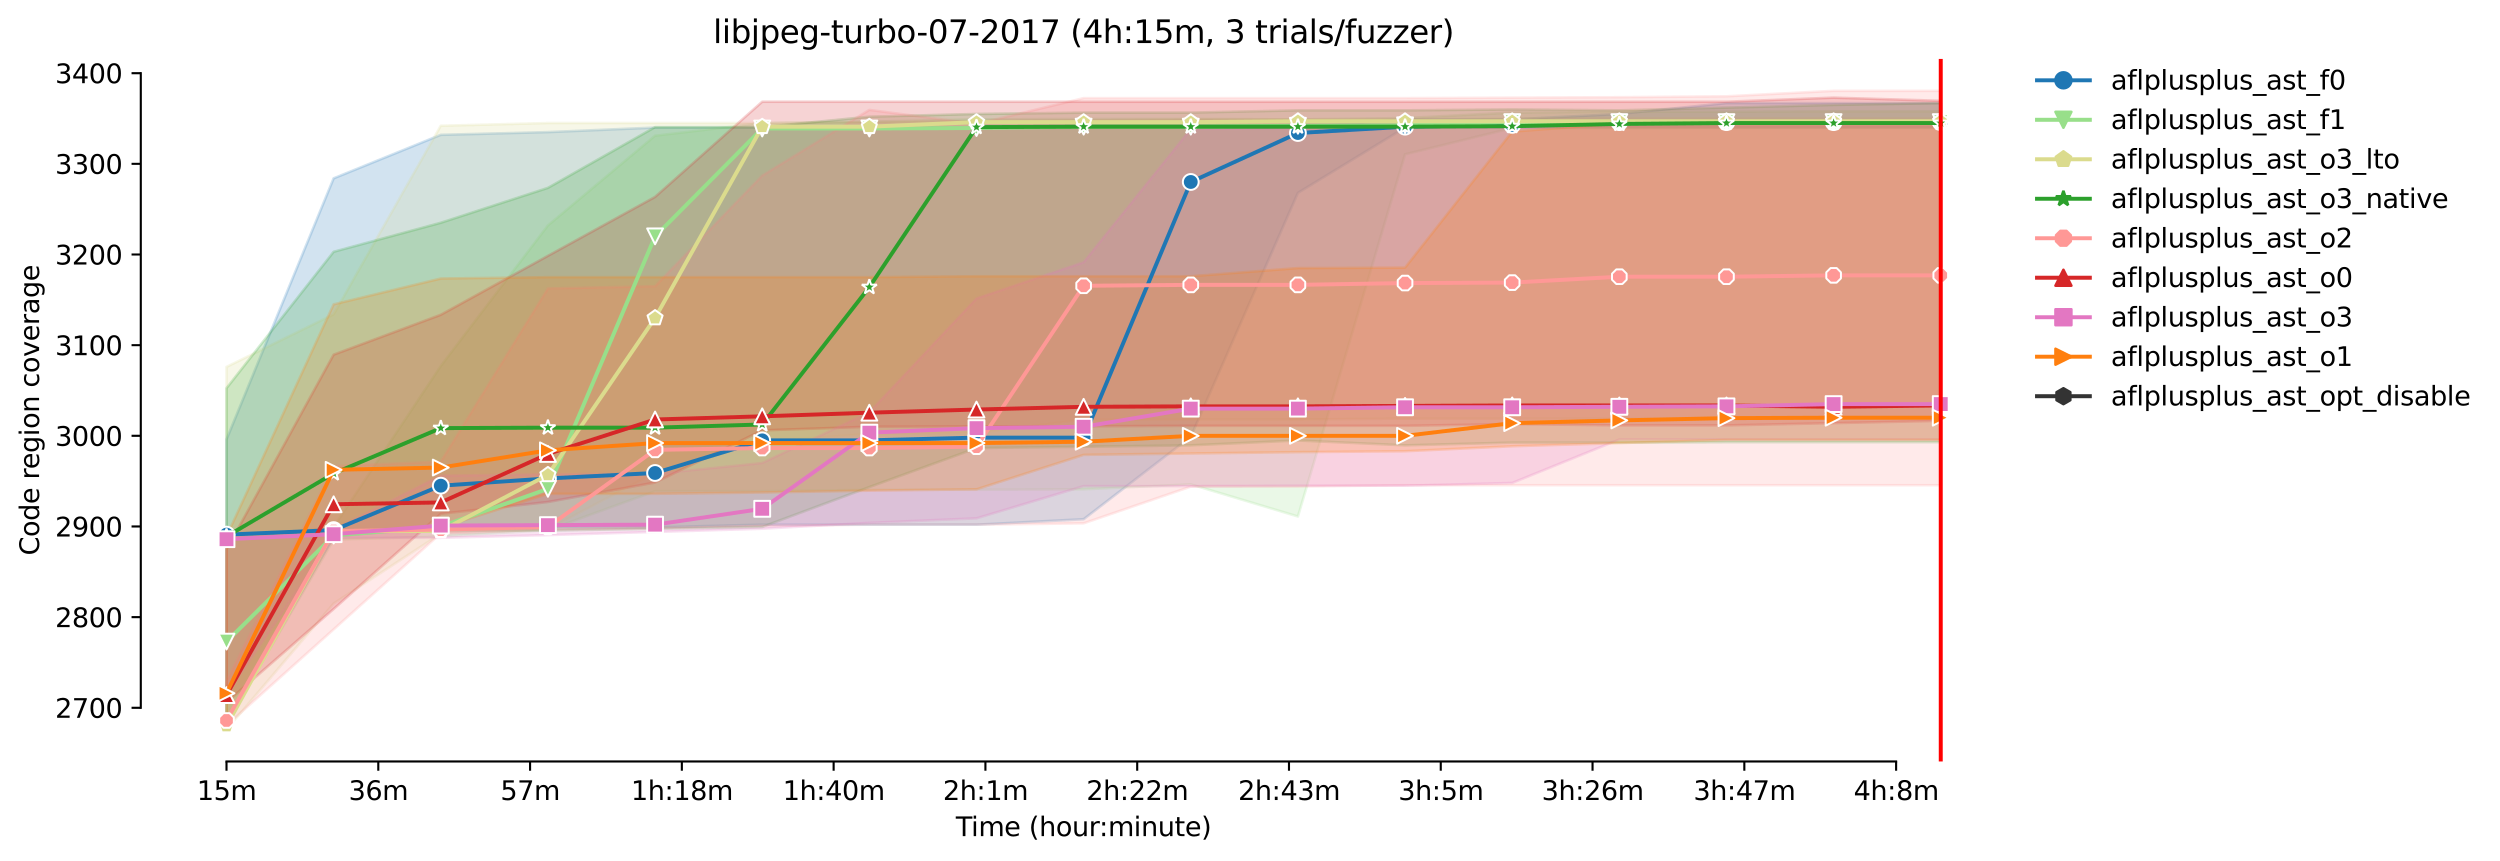 <?xml version="1.0" encoding="utf-8" standalone="no"?>
<!DOCTYPE svg PUBLIC "-//W3C//DTD SVG 1.1//EN"
  "http://www.w3.org/Graphics/SVG/1.1/DTD/svg11.dtd">
<svg xmlns:xlink="http://www.w3.org/1999/xlink" width="946.931pt" height="325.986pt" viewBox="0 0 946.931 325.986" xmlns="http://www.w3.org/2000/svg" version="1.1">
 <defs>
  <style type="text/css">*{stroke-linejoin: round; stroke-linecap: butt}</style>
 </defs>
 <g id="figure_1">
  <g id="patch_1">
   <path d="M 0 325.986 
L 946.931 325.986 
L 946.931 0 
L 0 0 
z
" style="fill: #ffffff"/>
  </g>
  <g id="axes_1">
   <g id="patch_2">
    <path d="M 53.328 288.43 
L 767.568 288.43 
L 767.568 22.318 
L 53.328 22.318 
z
" style="fill: #ffffff"/>
   </g>
   <g id="PolyCollection_1">
    <defs>
     <path id="md2b723ab6c" d="M 85.794 -159.538 
L 85.794 -52.056 
L 126.375 -122.795 
L 166.957 -126.229 
L 207.539 -126.229 
L 248.121 -126.229 
L 288.703 -127.259 
L 329.284 -127.259 
L 369.866 -127.259 
L 410.448 -129.319 
L 451.03 -160.568 
L 491.612 -252.941 
L 532.194 -277.665 
L 572.775 -277.665 
L 613.357 -277.665 
L 653.939 -277.665 
L 694.521 -277.665 
L 735.103 -277.665 
L 735.103 -286.936 
L 735.103 -286.936 
L 694.521 -286.936 
L 653.939 -286.936 
L 613.357 -282.816 
L 572.775 -280.755 
L 532.194 -280.755 
L 491.612 -277.665 
L 451.03 -277.665 
L 410.448 -277.665 
L 369.866 -277.665 
L 329.284 -277.665 
L 288.703 -277.665 
L 248.121 -277.665 
L 207.539 -275.948 
L 166.957 -274.918 
L 126.375 -258.435 
L 85.794 -159.538 
z
" style="stroke: #1f77b4; stroke-opacity: 0.2"/>
    </defs>
    <g clip-path="url(#p0b5b8dce73)">
     <use xlink:href="#md2b723ab6c" x="0" y="325.986" style="fill: #1f77b4; fill-opacity: 0.2; stroke: #1f77b4; stroke-opacity: 0.2"/>
    </g>
   </g>
   <g id="PolyCollection_2">
    <defs>
     <path id="m7d3985bff5" d="M 85.794 -121.421 
L 85.794 -52.056 
L 126.375 -121.593 
L 166.957 -122.795 
L 207.539 -125.199 
L 248.121 -139.964 
L 288.703 -139.964 
L 329.284 -140.48 
L 369.866 -140.48 
L 410.448 -140.651 
L 451.03 -142.54 
L 491.612 -130.349 
L 532.194 -267.535 
L 572.775 -277.493 
L 613.357 -277.493 
L 653.939 -277.665 
L 694.521 -277.665 
L 735.103 -277.665 
L 735.103 -283.846 
L 735.103 -283.846 
L 694.521 -283.846 
L 653.939 -283.674 
L 613.357 -283.674 
L 572.775 -283.331 
L 532.194 -281.27 
L 491.612 -280.755 
L 451.03 -280.927 
L 410.448 -280.927 
L 369.866 -280.755 
L 329.284 -279.897 
L 288.703 -279.382 
L 248.121 -274.574 
L 207.539 -240.578 
L 166.957 -187.353 
L 126.375 -126.4 
L 85.794 -121.421 
z
" style="stroke: #98df8a; stroke-opacity: 0.2"/>
    </defs>
    <g clip-path="url(#p0b5b8dce73)">
     <use xlink:href="#m7d3985bff5" x="0" y="325.986" style="fill: #98df8a; fill-opacity: 0.2; stroke: #98df8a; stroke-opacity: 0.2"/>
    </g>
   </g>
   <g id="PolyCollection_3">
    <defs>
     <path id="m612fbb3a85" d="M 85.794 -187.009 
L 85.794 -49.652 
L 126.375 -97.384 
L 166.957 -123.825 
L 207.539 -125.542 
L 248.121 -146.832 
L 288.703 -158.851 
L 329.284 -161.598 
L 369.866 -161.942 
L 410.448 -167.092 
L 451.03 -167.092 
L 491.612 -167.092 
L 532.194 -167.436 
L 572.775 -167.436 
L 613.357 -167.436 
L 653.939 -167.436 
L 694.521 -167.436 
L 735.103 -167.436 
L 735.103 -281.099 
L 735.103 -281.099 
L 694.521 -281.099 
L 653.939 -281.099 
L 613.357 -281.099 
L 572.775 -281.099 
L 532.194 -280.755 
L 491.612 -280.755 
L 451.03 -280.755 
L 410.448 -280.412 
L 369.866 -280.069 
L 329.284 -279.725 
L 288.703 -279.382 
L 248.121 -279.382 
L 207.539 -279.382 
L 166.957 -278.352 
L 126.375 -206.926 
L 85.794 -187.009 
z
" style="stroke: #dbdb8d; stroke-opacity: 0.2"/>
    </defs>
    <g clip-path="url(#p0b5b8dce73)">
     <use xlink:href="#m612fbb3a85" x="0" y="325.986" style="fill: #dbdb8d; fill-opacity: 0.2; stroke: #dbdb8d; stroke-opacity: 0.2"/>
    </g>
   </g>
   <g id="PolyCollection_4">
    <defs>
     <path id="m03fdecb07c" d="M 85.794 -178.94 
L 85.794 -52.228 
L 126.375 -124.34 
L 166.957 -125.027 
L 207.539 -125.027 
L 248.121 -125.714 
L 288.703 -126.4 
L 329.284 -141.51 
L 369.866 -156.276 
L 410.448 -156.791 
L 451.03 -157.306 
L 491.612 -159.147 
L 532.194 -157.306 
L 572.775 -158.336 
L 613.357 -158.336 
L 653.939 -158.508 
L 694.521 -158.508 
L 735.103 -158.508 
L 735.103 -286.936 
L 735.103 -286.936 
L 694.521 -286.25 
L 653.939 -285.219 
L 613.357 -284.189 
L 572.775 -284.533 
L 532.194 -284.189 
L 491.612 -284.189 
L 451.03 -283.331 
L 410.448 -283.331 
L 369.866 -282.816 
L 329.284 -281.786 
L 288.703 -277.837 
L 248.121 -277.837 
L 207.539 -254.829 
L 166.957 -241.609 
L 126.375 -230.62 
L 85.794 -178.94 
z
" style="stroke: #2ca02c; stroke-opacity: 0.2"/>
    </defs>
    <g clip-path="url(#p0b5b8dce73)">
     <use xlink:href="#m03fdecb07c" x="0" y="325.986" style="fill: #2ca02c; fill-opacity: 0.2; stroke: #2ca02c; stroke-opacity: 0.2"/>
    </g>
   </g>
   <g id="PolyCollection_5">
    <defs>
     <path id="mca9dd1c424" d="M 85.794 -67.852 
L 85.794 -51.198 
L 126.375 -87.597 
L 166.957 -123.997 
L 207.539 -125.37 
L 248.121 -125.885 
L 288.703 -126.744 
L 329.284 -127.259 
L 369.866 -127.259 
L 410.448 -127.774 
L 451.03 -141.681 
L 491.612 -141.681 
L 532.194 -142.197 
L 572.775 -142.197 
L 613.357 -142.197 
L 653.939 -142.197 
L 694.521 -142.197 
L 735.103 -142.197 
L 735.103 -291.572 
L 735.103 -291.572 
L 694.521 -291.572 
L 653.939 -289.512 
L 613.357 -289.169 
L 572.775 -288.997 
L 532.194 -288.825 
L 491.612 -288.825 
L 451.03 -288.825 
L 410.448 -288.825 
L 369.866 -279.038 
L 329.284 -284.361 
L 288.703 -259.465 
L 248.121 -217.571 
L 207.539 -216.713 
L 166.957 -151.125 
L 126.375 -149.408 
L 85.794 -67.852 
z
" style="stroke: #ff9896; stroke-opacity: 0.2"/>
    </defs>
    <g clip-path="url(#p0b5b8dce73)">
     <use xlink:href="#mca9dd1c424" x="0" y="325.986" style="fill: #ff9896; fill-opacity: 0.2; stroke: #ff9896; stroke-opacity: 0.2"/>
    </g>
   </g>
   <g id="PolyCollection_6">
    <defs>
     <path id="m3dc2e945ea" d="M 85.794 -117.816 
L 85.794 -59.954 
L 126.375 -95.323 
L 166.957 -131.38 
L 207.539 -135.844 
L 248.121 -143.227 
L 288.703 -162.972 
L 329.284 -164.345 
L 369.866 -164.517 
L 410.448 -164.517 
L 451.03 -164.689 
L 491.612 -164.689 
L 532.194 -164.689 
L 572.775 -165.358 
L 613.357 -164.86 
L 653.939 -164.86 
L 694.521 -165.719 
L 735.103 -166.577 
L 735.103 -287.795 
L 735.103 -287.795 
L 694.521 -288.997 
L 653.939 -287.452 
L 613.357 -287.452 
L 572.775 -287.452 
L 532.194 -287.452 
L 491.612 -287.452 
L 451.03 -287.452 
L 410.448 -287.452 
L 369.866 -287.452 
L 329.284 -287.452 
L 288.703 -287.452 
L 248.121 -251.395 
L 207.539 -229.075 
L 166.957 -206.754 
L 126.375 -191.645 
L 85.794 -117.816 
z
" style="stroke: #d62728; stroke-opacity: 0.2"/>
    </defs>
    <g clip-path="url(#p0b5b8dce73)">
     <use xlink:href="#m3dc2e945ea" x="0" y="325.986" style="fill: #d62728; fill-opacity: 0.2; stroke: #d62728; stroke-opacity: 0.2"/>
    </g>
   </g>
   <g id="PolyCollection_7">
    <defs>
     <path id="mbf0911f355" d="M 85.794 -123.482 
L 85.794 -63.045 
L 126.375 -122.28 
L 166.957 -122.28 
L 207.539 -123.31 
L 248.121 -124.512 
L 288.703 -125.714 
L 329.284 -127.946 
L 369.866 -129.663 
L 410.448 -141.853 
L 451.03 -141.853 
L 491.612 -142.025 
L 532.194 -142.025 
L 572.775 -143.055 
L 613.357 -159.538 
L 653.939 -159.538 
L 694.521 -159.538 
L 735.103 -159.538 
L 735.103 -278.18 
L 735.103 -278.18 
L 694.521 -278.18 
L 653.939 -278.18 
L 613.357 -278.18 
L 572.775 -277.665 
L 532.194 -277.665 
L 491.612 -277.321 
L 451.03 -277.15 
L 410.448 -226.671 
L 369.866 -212.935 
L 329.284 -169.84 
L 288.703 -150.61 
L 248.121 -146.489 
L 207.539 -146.317 
L 166.957 -145.802 
L 126.375 -125.37 
L 85.794 -123.482 
z
" style="stroke: #e377c2; stroke-opacity: 0.2"/>
    </defs>
    <g clip-path="url(#p0b5b8dce73)">
     <use xlink:href="#mbf0911f355" x="0" y="325.986" style="fill: #e377c2; fill-opacity: 0.2; stroke: #e377c2; stroke-opacity: 0.2"/>
    </g>
   </g>
   <g id="PolyCollection_8">
    <defs>
     <path id="m3d86d7a057" d="M 85.794 -122.795 
L 85.794 -51.541 
L 126.375 -124.512 
L 166.957 -126.229 
L 207.539 -138.934 
L 248.121 -138.934 
L 288.703 -139.449 
L 329.284 -140.136 
L 369.866 -140.651 
L 410.448 -153.7 
L 451.03 -154.215 
L 491.612 -154.73 
L 532.194 -155.074 
L 572.775 -156.962 
L 613.357 -158.164 
L 653.939 -159.366 
L 694.521 -159.366 
L 735.103 -159.366 
L 735.103 -279.554 
L 735.103 -279.554 
L 694.521 -279.554 
L 653.939 -279.21 
L 613.357 -279.21 
L 572.775 -276.12 
L 532.194 -224.611 
L 491.612 -224.439 
L 451.03 -221.348 
L 410.448 -221.348 
L 369.866 -221.348 
L 329.284 -221.005 
L 288.703 -221.005 
L 248.121 -221.005 
L 207.539 -221.005 
L 166.957 -220.49 
L 126.375 -210.703 
L 85.794 -122.795 
z
" style="stroke: #ff7f0e; stroke-opacity: 0.2"/>
    </defs>
    <g clip-path="url(#p0b5b8dce73)">
     <use xlink:href="#m3d86d7a057" x="0" y="325.986" style="fill: #ff7f0e; fill-opacity: 0.2; stroke: #ff7f0e; stroke-opacity: 0.2"/>
    </g>
   </g>
   <g id="matplotlib.axis_1">
    <g id="xtick_1">
     <g id="line2d_1">
      <defs>
       <path id="m7a6fc9e790" d="M 0 0 
L 0 3.5 
" style="stroke: #000000; stroke-width: 0.8"/>
      </defs>
      <g>
       <use xlink:href="#m7a6fc9e790" x="85.794" y="288.43" style="stroke: #000000; stroke-width: 0.8"/>
      </g>
     </g>
     <g id="text_1">
      <!-- 15m -->
      <g transform="translate(74.561 303.029)scale(0.1 -0.1)">
       <defs>
        <path id="DejaVuSans-31" d="M 794 531 
L 1825 531 
L 1825 4091 
L 703 3866 
L 703 4441 
L 1819 4666 
L 2450 4666 
L 2450 531 
L 3481 531 
L 3481 0 
L 794 0 
L 794 531 
z
" transform="scale(0.016)"/>
        <path id="DejaVuSans-35" d="M 691 4666 
L 3169 4666 
L 3169 4134 
L 1269 4134 
L 1269 2991 
Q 1406 3038 1543 3061 
Q 1681 3084 1819 3084 
Q 2600 3084 3056 2656 
Q 3513 2228 3513 1497 
Q 3513 744 3044 326 
Q 2575 -91 1722 -91 
Q 1428 -91 1123 -41 
Q 819 9 494 109 
L 494 744 
Q 775 591 1075 516 
Q 1375 441 1709 441 
Q 2250 441 2565 725 
Q 2881 1009 2881 1497 
Q 2881 1984 2565 2268 
Q 2250 2553 1709 2553 
Q 1456 2553 1204 2497 
Q 953 2441 691 2322 
L 691 4666 
z
" transform="scale(0.016)"/>
        <path id="DejaVuSans-6d" d="M 3328 2828 
Q 3544 3216 3844 3400 
Q 4144 3584 4550 3584 
Q 5097 3584 5394 3201 
Q 5691 2819 5691 2113 
L 5691 0 
L 5113 0 
L 5113 2094 
Q 5113 2597 4934 2840 
Q 4756 3084 4391 3084 
Q 3944 3084 3684 2787 
Q 3425 2491 3425 1978 
L 3425 0 
L 2847 0 
L 2847 2094 
Q 2847 2600 2669 2842 
Q 2491 3084 2119 3084 
Q 1678 3084 1418 2786 
Q 1159 2488 1159 1978 
L 1159 0 
L 581 0 
L 581 3500 
L 1159 3500 
L 1159 2956 
Q 1356 3278 1631 3431 
Q 1906 3584 2284 3584 
Q 2666 3584 2933 3390 
Q 3200 3197 3328 2828 
z
" transform="scale(0.016)"/>
       </defs>
       <use xlink:href="#DejaVuSans-31"/>
       <use xlink:href="#DejaVuSans-35" x="63.623"/>
       <use xlink:href="#DejaVuSans-6d" x="127.246"/>
      </g>
     </g>
    </g>
    <g id="xtick_2">
     <g id="line2d_2">
      <g>
       <use xlink:href="#m7a6fc9e790" x="143.284" y="288.43" style="stroke: #000000; stroke-width: 0.8"/>
      </g>
     </g>
     <g id="text_2">
      <!-- 36m -->
      <g transform="translate(132.052 303.029)scale(0.1 -0.1)">
       <defs>
        <path id="DejaVuSans-33" d="M 2597 2516 
Q 3050 2419 3304 2112 
Q 3559 1806 3559 1356 
Q 3559 666 3084 287 
Q 2609 -91 1734 -91 
Q 1441 -91 1130 -33 
Q 819 25 488 141 
L 488 750 
Q 750 597 1062 519 
Q 1375 441 1716 441 
Q 2309 441 2620 675 
Q 2931 909 2931 1356 
Q 2931 1769 2642 2001 
Q 2353 2234 1838 2234 
L 1294 2234 
L 1294 2753 
L 1863 2753 
Q 2328 2753 2575 2939 
Q 2822 3125 2822 3475 
Q 2822 3834 2567 4026 
Q 2313 4219 1838 4219 
Q 1578 4219 1281 4162 
Q 984 4106 628 3988 
L 628 4550 
Q 988 4650 1302 4700 
Q 1616 4750 1894 4750 
Q 2613 4750 3031 4423 
Q 3450 4097 3450 3541 
Q 3450 3153 3228 2886 
Q 3006 2619 2597 2516 
z
" transform="scale(0.016)"/>
        <path id="DejaVuSans-36" d="M 2113 2584 
Q 1688 2584 1439 2293 
Q 1191 2003 1191 1497 
Q 1191 994 1439 701 
Q 1688 409 2113 409 
Q 2538 409 2786 701 
Q 3034 994 3034 1497 
Q 3034 2003 2786 2293 
Q 2538 2584 2113 2584 
z
M 3366 4563 
L 3366 3988 
Q 3128 4100 2886 4159 
Q 2644 4219 2406 4219 
Q 1781 4219 1451 3797 
Q 1122 3375 1075 2522 
Q 1259 2794 1537 2939 
Q 1816 3084 2150 3084 
Q 2853 3084 3261 2657 
Q 3669 2231 3669 1497 
Q 3669 778 3244 343 
Q 2819 -91 2113 -91 
Q 1303 -91 875 529 
Q 447 1150 447 2328 
Q 447 3434 972 4092 
Q 1497 4750 2381 4750 
Q 2619 4750 2861 4703 
Q 3103 4656 3366 4563 
z
" transform="scale(0.016)"/>
       </defs>
       <use xlink:href="#DejaVuSans-33"/>
       <use xlink:href="#DejaVuSans-36" x="63.623"/>
       <use xlink:href="#DejaVuSans-6d" x="127.246"/>
      </g>
     </g>
    </g>
    <g id="xtick_3">
     <g id="line2d_3">
      <g>
       <use xlink:href="#m7a6fc9e790" x="200.775" y="288.43" style="stroke: #000000; stroke-width: 0.8"/>
      </g>
     </g>
     <g id="text_3">
      <!-- 57m -->
      <g transform="translate(189.543 303.029)scale(0.1 -0.1)">
       <defs>
        <path id="DejaVuSans-37" d="M 525 4666 
L 3525 4666 
L 3525 4397 
L 1831 0 
L 1172 0 
L 2766 4134 
L 525 4134 
L 525 4666 
z
" transform="scale(0.016)"/>
       </defs>
       <use xlink:href="#DejaVuSans-35"/>
       <use xlink:href="#DejaVuSans-37" x="63.623"/>
       <use xlink:href="#DejaVuSans-6d" x="127.246"/>
      </g>
     </g>
    </g>
    <g id="xtick_4">
     <g id="line2d_4">
      <g>
       <use xlink:href="#m7a6fc9e790" x="258.266" y="288.43" style="stroke: #000000; stroke-width: 0.8"/>
      </g>
     </g>
     <g id="text_4">
      <!-- 1h:18m -->
      <g transform="translate(238.999 303.029)scale(0.1 -0.1)">
       <defs>
        <path id="DejaVuSans-68" d="M 3513 2113 
L 3513 0 
L 2938 0 
L 2938 2094 
Q 2938 2591 2744 2837 
Q 2550 3084 2163 3084 
Q 1697 3084 1428 2787 
Q 1159 2491 1159 1978 
L 1159 0 
L 581 0 
L 581 4863 
L 1159 4863 
L 1159 2956 
Q 1366 3272 1645 3428 
Q 1925 3584 2291 3584 
Q 2894 3584 3203 3211 
Q 3513 2838 3513 2113 
z
" transform="scale(0.016)"/>
        <path id="DejaVuSans-3a" d="M 750 794 
L 1409 794 
L 1409 0 
L 750 0 
L 750 794 
z
M 750 3309 
L 1409 3309 
L 1409 2516 
L 750 2516 
L 750 3309 
z
" transform="scale(0.016)"/>
        <path id="DejaVuSans-38" d="M 2034 2216 
Q 1584 2216 1326 1975 
Q 1069 1734 1069 1313 
Q 1069 891 1326 650 
Q 1584 409 2034 409 
Q 2484 409 2743 651 
Q 3003 894 3003 1313 
Q 3003 1734 2745 1975 
Q 2488 2216 2034 2216 
z
M 1403 2484 
Q 997 2584 770 2862 
Q 544 3141 544 3541 
Q 544 4100 942 4425 
Q 1341 4750 2034 4750 
Q 2731 4750 3128 4425 
Q 3525 4100 3525 3541 
Q 3525 3141 3298 2862 
Q 3072 2584 2669 2484 
Q 3125 2378 3379 2068 
Q 3634 1759 3634 1313 
Q 3634 634 3220 271 
Q 2806 -91 2034 -91 
Q 1263 -91 848 271 
Q 434 634 434 1313 
Q 434 1759 690 2068 
Q 947 2378 1403 2484 
z
M 1172 3481 
Q 1172 3119 1398 2916 
Q 1625 2713 2034 2713 
Q 2441 2713 2670 2916 
Q 2900 3119 2900 3481 
Q 2900 3844 2670 4047 
Q 2441 4250 2034 4250 
Q 1625 4250 1398 4047 
Q 1172 3844 1172 3481 
z
" transform="scale(0.016)"/>
       </defs>
       <use xlink:href="#DejaVuSans-31"/>
       <use xlink:href="#DejaVuSans-68" x="63.623"/>
       <use xlink:href="#DejaVuSans-3a" x="127.002"/>
       <use xlink:href="#DejaVuSans-31" x="160.693"/>
       <use xlink:href="#DejaVuSans-38" x="224.316"/>
       <use xlink:href="#DejaVuSans-6d" x="287.939"/>
      </g>
     </g>
    </g>
    <g id="xtick_5">
     <g id="line2d_5">
      <g>
       <use xlink:href="#m7a6fc9e790" x="315.757" y="288.43" style="stroke: #000000; stroke-width: 0.8"/>
      </g>
     </g>
     <g id="text_5">
      <!-- 1h:40m -->
      <g transform="translate(296.49 303.029)scale(0.1 -0.1)">
       <defs>
        <path id="DejaVuSans-34" d="M 2419 4116 
L 825 1625 
L 2419 1625 
L 2419 4116 
z
M 2253 4666 
L 3047 4666 
L 3047 1625 
L 3713 1625 
L 3713 1100 
L 3047 1100 
L 3047 0 
L 2419 0 
L 2419 1100 
L 313 1100 
L 313 1709 
L 2253 4666 
z
" transform="scale(0.016)"/>
        <path id="DejaVuSans-30" d="M 2034 4250 
Q 1547 4250 1301 3770 
Q 1056 3291 1056 2328 
Q 1056 1369 1301 889 
Q 1547 409 2034 409 
Q 2525 409 2770 889 
Q 3016 1369 3016 2328 
Q 3016 3291 2770 3770 
Q 2525 4250 2034 4250 
z
M 2034 4750 
Q 2819 4750 3233 4129 
Q 3647 3509 3647 2328 
Q 3647 1150 3233 529 
Q 2819 -91 2034 -91 
Q 1250 -91 836 529 
Q 422 1150 422 2328 
Q 422 3509 836 4129 
Q 1250 4750 2034 4750 
z
" transform="scale(0.016)"/>
       </defs>
       <use xlink:href="#DejaVuSans-31"/>
       <use xlink:href="#DejaVuSans-68" x="63.623"/>
       <use xlink:href="#DejaVuSans-3a" x="127.002"/>
       <use xlink:href="#DejaVuSans-34" x="160.693"/>
       <use xlink:href="#DejaVuSans-30" x="224.316"/>
       <use xlink:href="#DejaVuSans-6d" x="287.939"/>
      </g>
     </g>
    </g>
    <g id="xtick_6">
     <g id="line2d_6">
      <g>
       <use xlink:href="#m7a6fc9e790" x="373.248" y="288.43" style="stroke: #000000; stroke-width: 0.8"/>
      </g>
     </g>
     <g id="text_6">
      <!-- 2h:1m -->
      <g transform="translate(357.162 303.029)scale(0.1 -0.1)">
       <defs>
        <path id="DejaVuSans-32" d="M 1228 531 
L 3431 531 
L 3431 0 
L 469 0 
L 469 531 
Q 828 903 1448 1529 
Q 2069 2156 2228 2338 
Q 2531 2678 2651 2914 
Q 2772 3150 2772 3378 
Q 2772 3750 2511 3984 
Q 2250 4219 1831 4219 
Q 1534 4219 1204 4116 
Q 875 4013 500 3803 
L 500 4441 
Q 881 4594 1212 4672 
Q 1544 4750 1819 4750 
Q 2544 4750 2975 4387 
Q 3406 4025 3406 3419 
Q 3406 3131 3298 2873 
Q 3191 2616 2906 2266 
Q 2828 2175 2409 1742 
Q 1991 1309 1228 531 
z
" transform="scale(0.016)"/>
       </defs>
       <use xlink:href="#DejaVuSans-32"/>
       <use xlink:href="#DejaVuSans-68" x="63.623"/>
       <use xlink:href="#DejaVuSans-3a" x="127.002"/>
       <use xlink:href="#DejaVuSans-31" x="160.693"/>
       <use xlink:href="#DejaVuSans-6d" x="224.316"/>
      </g>
     </g>
    </g>
    <g id="xtick_7">
     <g id="line2d_7">
      <g>
       <use xlink:href="#m7a6fc9e790" x="430.739" y="288.43" style="stroke: #000000; stroke-width: 0.8"/>
      </g>
     </g>
     <g id="text_7">
      <!-- 2h:22m -->
      <g transform="translate(411.472 303.029)scale(0.1 -0.1)">
       <use xlink:href="#DejaVuSans-32"/>
       <use xlink:href="#DejaVuSans-68" x="63.623"/>
       <use xlink:href="#DejaVuSans-3a" x="127.002"/>
       <use xlink:href="#DejaVuSans-32" x="160.693"/>
       <use xlink:href="#DejaVuSans-32" x="224.316"/>
       <use xlink:href="#DejaVuSans-6d" x="287.939"/>
      </g>
     </g>
    </g>
    <g id="xtick_8">
     <g id="line2d_8">
      <g>
       <use xlink:href="#m7a6fc9e790" x="488.23" y="288.43" style="stroke: #000000; stroke-width: 0.8"/>
      </g>
     </g>
     <g id="text_8">
      <!-- 2h:43m -->
      <g transform="translate(468.963 303.029)scale(0.1 -0.1)">
       <use xlink:href="#DejaVuSans-32"/>
       <use xlink:href="#DejaVuSans-68" x="63.623"/>
       <use xlink:href="#DejaVuSans-3a" x="127.002"/>
       <use xlink:href="#DejaVuSans-34" x="160.693"/>
       <use xlink:href="#DejaVuSans-33" x="224.316"/>
       <use xlink:href="#DejaVuSans-6d" x="287.939"/>
      </g>
     </g>
    </g>
    <g id="xtick_9">
     <g id="line2d_9">
      <g>
       <use xlink:href="#m7a6fc9e790" x="545.721" y="288.43" style="stroke: #000000; stroke-width: 0.8"/>
      </g>
     </g>
     <g id="text_9">
      <!-- 3h:5m -->
      <g transform="translate(529.635 303.029)scale(0.1 -0.1)">
       <use xlink:href="#DejaVuSans-33"/>
       <use xlink:href="#DejaVuSans-68" x="63.623"/>
       <use xlink:href="#DejaVuSans-3a" x="127.002"/>
       <use xlink:href="#DejaVuSans-35" x="160.693"/>
       <use xlink:href="#DejaVuSans-6d" x="224.316"/>
      </g>
     </g>
    </g>
    <g id="xtick_10">
     <g id="line2d_10">
      <g>
       <use xlink:href="#m7a6fc9e790" x="603.212" y="288.43" style="stroke: #000000; stroke-width: 0.8"/>
      </g>
     </g>
     <g id="text_10">
      <!-- 3h:26m -->
      <g transform="translate(583.945 303.029)scale(0.1 -0.1)">
       <use xlink:href="#DejaVuSans-33"/>
       <use xlink:href="#DejaVuSans-68" x="63.623"/>
       <use xlink:href="#DejaVuSans-3a" x="127.002"/>
       <use xlink:href="#DejaVuSans-32" x="160.693"/>
       <use xlink:href="#DejaVuSans-36" x="224.316"/>
       <use xlink:href="#DejaVuSans-6d" x="287.939"/>
      </g>
     </g>
    </g>
    <g id="xtick_11">
     <g id="line2d_11">
      <g>
       <use xlink:href="#m7a6fc9e790" x="660.703" y="288.43" style="stroke: #000000; stroke-width: 0.8"/>
      </g>
     </g>
     <g id="text_11">
      <!-- 3h:47m -->
      <g transform="translate(641.435 303.029)scale(0.1 -0.1)">
       <use xlink:href="#DejaVuSans-33"/>
       <use xlink:href="#DejaVuSans-68" x="63.623"/>
       <use xlink:href="#DejaVuSans-3a" x="127.002"/>
       <use xlink:href="#DejaVuSans-34" x="160.693"/>
       <use xlink:href="#DejaVuSans-37" x="224.316"/>
       <use xlink:href="#DejaVuSans-6d" x="287.939"/>
      </g>
     </g>
    </g>
    <g id="xtick_12">
     <g id="line2d_12">
      <g>
       <use xlink:href="#m7a6fc9e790" x="718.194" y="288.43" style="stroke: #000000; stroke-width: 0.8"/>
      </g>
     </g>
     <g id="text_12">
      <!-- 4h:8m -->
      <g transform="translate(702.108 303.029)scale(0.1 -0.1)">
       <use xlink:href="#DejaVuSans-34"/>
       <use xlink:href="#DejaVuSans-68" x="63.623"/>
       <use xlink:href="#DejaVuSans-3a" x="127.002"/>
       <use xlink:href="#DejaVuSans-38" x="160.693"/>
       <use xlink:href="#DejaVuSans-6d" x="224.316"/>
      </g>
     </g>
    </g>
    <g id="text_13">
     <!-- Time (hour:minute) -->
     <g transform="translate(362.041 316.707)scale(0.1 -0.1)">
      <defs>
       <path id="DejaVuSans-54" d="M -19 4666 
L 3928 4666 
L 3928 4134 
L 2272 4134 
L 2272 0 
L 1638 0 
L 1638 4134 
L -19 4134 
L -19 4666 
z
" transform="scale(0.016)"/>
       <path id="DejaVuSans-69" d="M 603 3500 
L 1178 3500 
L 1178 0 
L 603 0 
L 603 3500 
z
M 603 4863 
L 1178 4863 
L 1178 4134 
L 603 4134 
L 603 4863 
z
" transform="scale(0.016)"/>
       <path id="DejaVuSans-65" d="M 3597 1894 
L 3597 1613 
L 953 1613 
Q 991 1019 1311 708 
Q 1631 397 2203 397 
Q 2534 397 2845 478 
Q 3156 559 3463 722 
L 3463 178 
Q 3153 47 2828 -22 
Q 2503 -91 2169 -91 
Q 1331 -91 842 396 
Q 353 884 353 1716 
Q 353 2575 817 3079 
Q 1281 3584 2069 3584 
Q 2775 3584 3186 3129 
Q 3597 2675 3597 1894 
z
M 3022 2063 
Q 3016 2534 2758 2815 
Q 2500 3097 2075 3097 
Q 1594 3097 1305 2825 
Q 1016 2553 972 2059 
L 3022 2063 
z
" transform="scale(0.016)"/>
       <path id="DejaVuSans-20" transform="scale(0.016)"/>
       <path id="DejaVuSans-28" d="M 1984 4856 
Q 1566 4138 1362 3434 
Q 1159 2731 1159 2009 
Q 1159 1288 1364 580 
Q 1569 -128 1984 -844 
L 1484 -844 
Q 1016 -109 783 600 
Q 550 1309 550 2009 
Q 550 2706 781 3412 
Q 1013 4119 1484 4856 
L 1984 4856 
z
" transform="scale(0.016)"/>
       <path id="DejaVuSans-6f" d="M 1959 3097 
Q 1497 3097 1228 2736 
Q 959 2375 959 1747 
Q 959 1119 1226 758 
Q 1494 397 1959 397 
Q 2419 397 2687 759 
Q 2956 1122 2956 1747 
Q 2956 2369 2687 2733 
Q 2419 3097 1959 3097 
z
M 1959 3584 
Q 2709 3584 3137 3096 
Q 3566 2609 3566 1747 
Q 3566 888 3137 398 
Q 2709 -91 1959 -91 
Q 1206 -91 779 398 
Q 353 888 353 1747 
Q 353 2609 779 3096 
Q 1206 3584 1959 3584 
z
" transform="scale(0.016)"/>
       <path id="DejaVuSans-75" d="M 544 1381 
L 544 3500 
L 1119 3500 
L 1119 1403 
Q 1119 906 1312 657 
Q 1506 409 1894 409 
Q 2359 409 2629 706 
Q 2900 1003 2900 1516 
L 2900 3500 
L 3475 3500 
L 3475 0 
L 2900 0 
L 2900 538 
Q 2691 219 2414 64 
Q 2138 -91 1772 -91 
Q 1169 -91 856 284 
Q 544 659 544 1381 
z
M 1991 3584 
L 1991 3584 
z
" transform="scale(0.016)"/>
       <path id="DejaVuSans-72" d="M 2631 2963 
Q 2534 3019 2420 3045 
Q 2306 3072 2169 3072 
Q 1681 3072 1420 2755 
Q 1159 2438 1159 1844 
L 1159 0 
L 581 0 
L 581 3500 
L 1159 3500 
L 1159 2956 
Q 1341 3275 1631 3429 
Q 1922 3584 2338 3584 
Q 2397 3584 2469 3576 
Q 2541 3569 2628 3553 
L 2631 2963 
z
" transform="scale(0.016)"/>
       <path id="DejaVuSans-6e" d="M 3513 2113 
L 3513 0 
L 2938 0 
L 2938 2094 
Q 2938 2591 2744 2837 
Q 2550 3084 2163 3084 
Q 1697 3084 1428 2787 
Q 1159 2491 1159 1978 
L 1159 0 
L 581 0 
L 581 3500 
L 1159 3500 
L 1159 2956 
Q 1366 3272 1645 3428 
Q 1925 3584 2291 3584 
Q 2894 3584 3203 3211 
Q 3513 2838 3513 2113 
z
" transform="scale(0.016)"/>
       <path id="DejaVuSans-74" d="M 1172 4494 
L 1172 3500 
L 2356 3500 
L 2356 3053 
L 1172 3053 
L 1172 1153 
Q 1172 725 1289 603 
Q 1406 481 1766 481 
L 2356 481 
L 2356 0 
L 1766 0 
Q 1100 0 847 248 
Q 594 497 594 1153 
L 594 3053 
L 172 3053 
L 172 3500 
L 594 3500 
L 594 4494 
L 1172 4494 
z
" transform="scale(0.016)"/>
       <path id="DejaVuSans-29" d="M 513 4856 
L 1013 4856 
Q 1481 4119 1714 3412 
Q 1947 2706 1947 2009 
Q 1947 1309 1714 600 
Q 1481 -109 1013 -844 
L 513 -844 
Q 928 -128 1133 580 
Q 1338 1288 1338 2009 
Q 1338 2731 1133 3434 
Q 928 4138 513 4856 
z
" transform="scale(0.016)"/>
      </defs>
      <use xlink:href="#DejaVuSans-54"/>
      <use xlink:href="#DejaVuSans-69" x="57.959"/>
      <use xlink:href="#DejaVuSans-6d" x="85.742"/>
      <use xlink:href="#DejaVuSans-65" x="183.154"/>
      <use xlink:href="#DejaVuSans-20" x="244.678"/>
      <use xlink:href="#DejaVuSans-28" x="276.465"/>
      <use xlink:href="#DejaVuSans-68" x="315.479"/>
      <use xlink:href="#DejaVuSans-6f" x="378.857"/>
      <use xlink:href="#DejaVuSans-75" x="440.039"/>
      <use xlink:href="#DejaVuSans-72" x="503.418"/>
      <use xlink:href="#DejaVuSans-3a" x="542.781"/>
      <use xlink:href="#DejaVuSans-6d" x="576.473"/>
      <use xlink:href="#DejaVuSans-69" x="673.885"/>
      <use xlink:href="#DejaVuSans-6e" x="701.668"/>
      <use xlink:href="#DejaVuSans-75" x="765.047"/>
      <use xlink:href="#DejaVuSans-74" x="828.426"/>
      <use xlink:href="#DejaVuSans-65" x="867.635"/>
      <use xlink:href="#DejaVuSans-29" x="929.158"/>
     </g>
    </g>
   </g>
   <g id="matplotlib.axis_2">
    <g id="ytick_1">
     <g id="line2d_13">
      <defs>
       <path id="m6db0cb28f0" d="M 0 0 
L -3.5 0 
" style="stroke: #000000; stroke-width: 0.8"/>
      </defs>
      <g>
       <use xlink:href="#m6db0cb28f0" x="53.328" y="268.093" style="stroke: #000000; stroke-width: 0.8"/>
      </g>
     </g>
     <g id="text_14">
      <!-- 2700 -->
      <g transform="translate(20.878 271.892)scale(0.1 -0.1)">
       <use xlink:href="#DejaVuSans-32"/>
       <use xlink:href="#DejaVuSans-37" x="63.623"/>
       <use xlink:href="#DejaVuSans-30" x="127.246"/>
       <use xlink:href="#DejaVuSans-30" x="190.869"/>
      </g>
     </g>
    </g>
    <g id="ytick_2">
     <g id="line2d_14">
      <g>
       <use xlink:href="#m6db0cb28f0" x="53.328" y="233.753" style="stroke: #000000; stroke-width: 0.8"/>
      </g>
     </g>
     <g id="text_15">
      <!-- 2800 -->
      <g transform="translate(20.878 237.553)scale(0.1 -0.1)">
       <use xlink:href="#DejaVuSans-32"/>
       <use xlink:href="#DejaVuSans-38" x="63.623"/>
       <use xlink:href="#DejaVuSans-30" x="127.246"/>
       <use xlink:href="#DejaVuSans-30" x="190.869"/>
      </g>
     </g>
    </g>
    <g id="ytick_3">
     <g id="line2d_15">
      <g>
       <use xlink:href="#m6db0cb28f0" x="53.328" y="199.414" style="stroke: #000000; stroke-width: 0.8"/>
      </g>
     </g>
     <g id="text_16">
      <!-- 2900 -->
      <g transform="translate(20.878 203.213)scale(0.1 -0.1)">
       <defs>
        <path id="DejaVuSans-39" d="M 703 97 
L 703 672 
Q 941 559 1184 500 
Q 1428 441 1663 441 
Q 2288 441 2617 861 
Q 2947 1281 2994 2138 
Q 2813 1869 2534 1725 
Q 2256 1581 1919 1581 
Q 1219 1581 811 2004 
Q 403 2428 403 3163 
Q 403 3881 828 4315 
Q 1253 4750 1959 4750 
Q 2769 4750 3195 4129 
Q 3622 3509 3622 2328 
Q 3622 1225 3098 567 
Q 2575 -91 1691 -91 
Q 1453 -91 1209 -44 
Q 966 3 703 97 
z
M 1959 2075 
Q 2384 2075 2632 2365 
Q 2881 2656 2881 3163 
Q 2881 3666 2632 3958 
Q 2384 4250 1959 4250 
Q 1534 4250 1286 3958 
Q 1038 3666 1038 3163 
Q 1038 2656 1286 2365 
Q 1534 2075 1959 2075 
z
" transform="scale(0.016)"/>
       </defs>
       <use xlink:href="#DejaVuSans-32"/>
       <use xlink:href="#DejaVuSans-39" x="63.623"/>
       <use xlink:href="#DejaVuSans-30" x="127.246"/>
       <use xlink:href="#DejaVuSans-30" x="190.869"/>
      </g>
     </g>
    </g>
    <g id="ytick_4">
     <g id="line2d_16">
      <g>
       <use xlink:href="#m6db0cb28f0" x="53.328" y="165.075" style="stroke: #000000; stroke-width: 0.8"/>
      </g>
     </g>
     <g id="text_17">
      <!-- 3000 -->
      <g transform="translate(20.878 168.874)scale(0.1 -0.1)">
       <use xlink:href="#DejaVuSans-33"/>
       <use xlink:href="#DejaVuSans-30" x="63.623"/>
       <use xlink:href="#DejaVuSans-30" x="127.246"/>
       <use xlink:href="#DejaVuSans-30" x="190.869"/>
      </g>
     </g>
    </g>
    <g id="ytick_5">
     <g id="line2d_17">
      <g>
       <use xlink:href="#m6db0cb28f0" x="53.328" y="130.736" style="stroke: #000000; stroke-width: 0.8"/>
      </g>
     </g>
     <g id="text_18">
      <!-- 3100 -->
      <g transform="translate(20.878 134.535)scale(0.1 -0.1)">
       <use xlink:href="#DejaVuSans-33"/>
       <use xlink:href="#DejaVuSans-31" x="63.623"/>
       <use xlink:href="#DejaVuSans-30" x="127.246"/>
       <use xlink:href="#DejaVuSans-30" x="190.869"/>
      </g>
     </g>
    </g>
    <g id="ytick_6">
     <g id="line2d_18">
      <g>
       <use xlink:href="#m6db0cb28f0" x="53.328" y="96.396" style="stroke: #000000; stroke-width: 0.8"/>
      </g>
     </g>
     <g id="text_19">
      <!-- 3200 -->
      <g transform="translate(20.878 100.196)scale(0.1 -0.1)">
       <use xlink:href="#DejaVuSans-33"/>
       <use xlink:href="#DejaVuSans-32" x="63.623"/>
       <use xlink:href="#DejaVuSans-30" x="127.246"/>
       <use xlink:href="#DejaVuSans-30" x="190.869"/>
      </g>
     </g>
    </g>
    <g id="ytick_7">
     <g id="line2d_19">
      <g>
       <use xlink:href="#m6db0cb28f0" x="53.328" y="62.057" style="stroke: #000000; stroke-width: 0.8"/>
      </g>
     </g>
     <g id="text_20">
      <!-- 3300 -->
      <g transform="translate(20.878 65.856)scale(0.1 -0.1)">
       <use xlink:href="#DejaVuSans-33"/>
       <use xlink:href="#DejaVuSans-33" x="63.623"/>
       <use xlink:href="#DejaVuSans-30" x="127.246"/>
       <use xlink:href="#DejaVuSans-30" x="190.869"/>
      </g>
     </g>
    </g>
    <g id="ytick_8">
     <g id="line2d_20">
      <g>
       <use xlink:href="#m6db0cb28f0" x="53.328" y="27.718" style="stroke: #000000; stroke-width: 0.8"/>
      </g>
     </g>
     <g id="text_21">
      <!-- 3400 -->
      <g transform="translate(20.878 31.517)scale(0.1 -0.1)">
       <use xlink:href="#DejaVuSans-33"/>
       <use xlink:href="#DejaVuSans-34" x="63.623"/>
       <use xlink:href="#DejaVuSans-30" x="127.246"/>
       <use xlink:href="#DejaVuSans-30" x="190.869"/>
      </g>
     </g>
    </g>
    <g id="text_22">
     <!-- Code region coverage -->
     <g transform="translate(14.798 210.38)rotate(-90)scale(0.1 -0.1)">
      <defs>
       <path id="DejaVuSans-43" d="M 4122 4306 
L 4122 3641 
Q 3803 3938 3442 4084 
Q 3081 4231 2675 4231 
Q 1875 4231 1450 3742 
Q 1025 3253 1025 2328 
Q 1025 1406 1450 917 
Q 1875 428 2675 428 
Q 3081 428 3442 575 
Q 3803 722 4122 1019 
L 4122 359 
Q 3791 134 3420 21 
Q 3050 -91 2638 -91 
Q 1578 -91 968 557 
Q 359 1206 359 2328 
Q 359 3453 968 4101 
Q 1578 4750 2638 4750 
Q 3056 4750 3426 4639 
Q 3797 4528 4122 4306 
z
" transform="scale(0.016)"/>
       <path id="DejaVuSans-64" d="M 2906 2969 
L 2906 4863 
L 3481 4863 
L 3481 0 
L 2906 0 
L 2906 525 
Q 2725 213 2448 61 
Q 2172 -91 1784 -91 
Q 1150 -91 751 415 
Q 353 922 353 1747 
Q 353 2572 751 3078 
Q 1150 3584 1784 3584 
Q 2172 3584 2448 3432 
Q 2725 3281 2906 2969 
z
M 947 1747 
Q 947 1113 1208 752 
Q 1469 391 1925 391 
Q 2381 391 2643 752 
Q 2906 1113 2906 1747 
Q 2906 2381 2643 2742 
Q 2381 3103 1925 3103 
Q 1469 3103 1208 2742 
Q 947 2381 947 1747 
z
" transform="scale(0.016)"/>
       <path id="DejaVuSans-67" d="M 2906 1791 
Q 2906 2416 2648 2759 
Q 2391 3103 1925 3103 
Q 1463 3103 1205 2759 
Q 947 2416 947 1791 
Q 947 1169 1205 825 
Q 1463 481 1925 481 
Q 2391 481 2648 825 
Q 2906 1169 2906 1791 
z
M 3481 434 
Q 3481 -459 3084 -895 
Q 2688 -1331 1869 -1331 
Q 1566 -1331 1297 -1286 
Q 1028 -1241 775 -1147 
L 775 -588 
Q 1028 -725 1275 -790 
Q 1522 -856 1778 -856 
Q 2344 -856 2625 -561 
Q 2906 -266 2906 331 
L 2906 616 
Q 2728 306 2450 153 
Q 2172 0 1784 0 
Q 1141 0 747 490 
Q 353 981 353 1791 
Q 353 2603 747 3093 
Q 1141 3584 1784 3584 
Q 2172 3584 2450 3431 
Q 2728 3278 2906 2969 
L 2906 3500 
L 3481 3500 
L 3481 434 
z
" transform="scale(0.016)"/>
       <path id="DejaVuSans-63" d="M 3122 3366 
L 3122 2828 
Q 2878 2963 2633 3030 
Q 2388 3097 2138 3097 
Q 1578 3097 1268 2742 
Q 959 2388 959 1747 
Q 959 1106 1268 751 
Q 1578 397 2138 397 
Q 2388 397 2633 464 
Q 2878 531 3122 666 
L 3122 134 
Q 2881 22 2623 -34 
Q 2366 -91 2075 -91 
Q 1284 -91 818 406 
Q 353 903 353 1747 
Q 353 2603 823 3093 
Q 1294 3584 2113 3584 
Q 2378 3584 2631 3529 
Q 2884 3475 3122 3366 
z
" transform="scale(0.016)"/>
       <path id="DejaVuSans-76" d="M 191 3500 
L 800 3500 
L 1894 563 
L 2988 3500 
L 3597 3500 
L 2284 0 
L 1503 0 
L 191 3500 
z
" transform="scale(0.016)"/>
       <path id="DejaVuSans-61" d="M 2194 1759 
Q 1497 1759 1228 1600 
Q 959 1441 959 1056 
Q 959 750 1161 570 
Q 1363 391 1709 391 
Q 2188 391 2477 730 
Q 2766 1069 2766 1631 
L 2766 1759 
L 2194 1759 
z
M 3341 1997 
L 3341 0 
L 2766 0 
L 2766 531 
Q 2569 213 2275 61 
Q 1981 -91 1556 -91 
Q 1019 -91 701 211 
Q 384 513 384 1019 
Q 384 1609 779 1909 
Q 1175 2209 1959 2209 
L 2766 2209 
L 2766 2266 
Q 2766 2663 2505 2880 
Q 2244 3097 1772 3097 
Q 1472 3097 1187 3025 
Q 903 2953 641 2809 
L 641 3341 
Q 956 3463 1253 3523 
Q 1550 3584 1831 3584 
Q 2591 3584 2966 3190 
Q 3341 2797 3341 1997 
z
" transform="scale(0.016)"/>
      </defs>
      <use xlink:href="#DejaVuSans-43"/>
      <use xlink:href="#DejaVuSans-6f" x="69.824"/>
      <use xlink:href="#DejaVuSans-64" x="131.006"/>
      <use xlink:href="#DejaVuSans-65" x="194.482"/>
      <use xlink:href="#DejaVuSans-20" x="256.006"/>
      <use xlink:href="#DejaVuSans-72" x="287.793"/>
      <use xlink:href="#DejaVuSans-65" x="326.656"/>
      <use xlink:href="#DejaVuSans-67" x="388.18"/>
      <use xlink:href="#DejaVuSans-69" x="451.656"/>
      <use xlink:href="#DejaVuSans-6f" x="479.439"/>
      <use xlink:href="#DejaVuSans-6e" x="540.621"/>
      <use xlink:href="#DejaVuSans-20" x="604"/>
      <use xlink:href="#DejaVuSans-63" x="635.787"/>
      <use xlink:href="#DejaVuSans-6f" x="690.768"/>
      <use xlink:href="#DejaVuSans-76" x="751.949"/>
      <use xlink:href="#DejaVuSans-65" x="811.129"/>
      <use xlink:href="#DejaVuSans-72" x="872.652"/>
      <use xlink:href="#DejaVuSans-61" x="913.766"/>
      <use xlink:href="#DejaVuSans-67" x="975.045"/>
      <use xlink:href="#DejaVuSans-65" x="1038.521"/>
     </g>
    </g>
   </g>
   <g id="line2d_21">
    <path d="M 85.794 202.505 
L 126.375 200.788 
L 166.957 183.962 
L 207.539 181.214 
L 248.121 179.154 
L 288.703 166.792 
L 329.284 166.792 
L 369.866 165.762 
L 410.448 165.762 
L 451.03 68.925 
L 491.612 50.382 
L 532.194 47.978 
L 572.775 47.291 
L 613.357 46.261 
L 653.939 46.261 
L 694.521 46.261 
L 735.103 46.261 
" clip-path="url(#p0b5b8dce73)" style="fill: none; stroke: #1f77b4; stroke-width: 1.5; stroke-linecap: square"/>
    <defs>
     <path id="m0350b5d31d" d="M 0 3 
C 0.796 3 1.559 2.684 2.121 2.121 
C 2.684 1.559 3 0.796 3 0 
C 3 -0.796 2.684 -1.559 2.121 -2.121 
C 1.559 -2.684 0.796 -3 0 -3 
C -0.796 -3 -1.559 -2.684 -2.121 -2.121 
C -2.684 -1.559 -3 -0.796 -3 0 
C -3 0.796 -2.684 1.559 -2.121 2.121 
C -1.559 2.684 -0.796 3 0 3 
z
" style="stroke: #ffffff; stroke-width: 0.75"/>
    </defs>
    <g clip-path="url(#p0b5b8dce73)">
     <use xlink:href="#m0350b5d31d" x="85.794" y="202.505" style="fill: #1f77b4; stroke: #ffffff; stroke-width: 0.75"/>
     <use xlink:href="#m0350b5d31d" x="126.375" y="200.788" style="fill: #1f77b4; stroke: #ffffff; stroke-width: 0.75"/>
     <use xlink:href="#m0350b5d31d" x="166.957" y="183.962" style="fill: #1f77b4; stroke: #ffffff; stroke-width: 0.75"/>
     <use xlink:href="#m0350b5d31d" x="207.539" y="181.214" style="fill: #1f77b4; stroke: #ffffff; stroke-width: 0.75"/>
     <use xlink:href="#m0350b5d31d" x="248.121" y="179.154" style="fill: #1f77b4; stroke: #ffffff; stroke-width: 0.75"/>
     <use xlink:href="#m0350b5d31d" x="288.703" y="166.792" style="fill: #1f77b4; stroke: #ffffff; stroke-width: 0.75"/>
     <use xlink:href="#m0350b5d31d" x="329.284" y="166.792" style="fill: #1f77b4; stroke: #ffffff; stroke-width: 0.75"/>
     <use xlink:href="#m0350b5d31d" x="369.866" y="165.762" style="fill: #1f77b4; stroke: #ffffff; stroke-width: 0.75"/>
     <use xlink:href="#m0350b5d31d" x="410.448" y="165.762" style="fill: #1f77b4; stroke: #ffffff; stroke-width: 0.75"/>
     <use xlink:href="#m0350b5d31d" x="451.03" y="68.925" style="fill: #1f77b4; stroke: #ffffff; stroke-width: 0.75"/>
     <use xlink:href="#m0350b5d31d" x="491.612" y="50.382" style="fill: #1f77b4; stroke: #ffffff; stroke-width: 0.75"/>
     <use xlink:href="#m0350b5d31d" x="532.194" y="47.978" style="fill: #1f77b4; stroke: #ffffff; stroke-width: 0.75"/>
     <use xlink:href="#m0350b5d31d" x="572.775" y="47.291" style="fill: #1f77b4; stroke: #ffffff; stroke-width: 0.75"/>
     <use xlink:href="#m0350b5d31d" x="613.357" y="46.261" style="fill: #1f77b4; stroke: #ffffff; stroke-width: 0.75"/>
     <use xlink:href="#m0350b5d31d" x="653.939" y="46.261" style="fill: #1f77b4; stroke: #ffffff; stroke-width: 0.75"/>
     <use xlink:href="#m0350b5d31d" x="694.521" y="46.261" style="fill: #1f77b4; stroke: #ffffff; stroke-width: 0.75"/>
     <use xlink:href="#m0350b5d31d" x="735.103" y="46.261" style="fill: #1f77b4; stroke: #ffffff; stroke-width: 0.75"/>
    </g>
   </g>
   <g id="line2d_22">
    <path d="M 85.794 243.025 
L 126.375 202.848 
L 166.957 199.414 
L 207.539 185.163 
L 248.121 89.529 
L 288.703 48.665 
L 329.284 48.665 
L 369.866 48.493 
L 410.448 47.978 
L 451.03 47.978 
L 491.612 47.635 
L 532.194 47.463 
L 572.775 46.261 
L 613.357 46.261 
L 653.939 46.261 
L 694.521 46.261 
L 735.103 46.261 
" clip-path="url(#p0b5b8dce73)" style="fill: none; stroke: #98df8a; stroke-width: 1.5; stroke-linecap: square"/>
    <defs>
     <path id="m84e59ad886" d="M -0 3 
L 3 -3 
L -3 -3 
z
" style="stroke: #ffffff; stroke-width: 0.75; stroke-linejoin: miter"/>
    </defs>
    <g clip-path="url(#p0b5b8dce73)">
     <use xlink:href="#m84e59ad886" x="85.794" y="243.025" style="fill: #98df8a; stroke: #ffffff; stroke-width: 0.75; stroke-linejoin: miter"/>
     <use xlink:href="#m84e59ad886" x="126.375" y="202.848" style="fill: #98df8a; stroke: #ffffff; stroke-width: 0.75; stroke-linejoin: miter"/>
     <use xlink:href="#m84e59ad886" x="166.957" y="199.414" style="fill: #98df8a; stroke: #ffffff; stroke-width: 0.75; stroke-linejoin: miter"/>
     <use xlink:href="#m84e59ad886" x="207.539" y="185.163" style="fill: #98df8a; stroke: #ffffff; stroke-width: 0.75; stroke-linejoin: miter"/>
     <use xlink:href="#m84e59ad886" x="248.121" y="89.529" style="fill: #98df8a; stroke: #ffffff; stroke-width: 0.75; stroke-linejoin: miter"/>
     <use xlink:href="#m84e59ad886" x="288.703" y="48.665" style="fill: #98df8a; stroke: #ffffff; stroke-width: 0.75; stroke-linejoin: miter"/>
     <use xlink:href="#m84e59ad886" x="329.284" y="48.665" style="fill: #98df8a; stroke: #ffffff; stroke-width: 0.75; stroke-linejoin: miter"/>
     <use xlink:href="#m84e59ad886" x="369.866" y="48.493" style="fill: #98df8a; stroke: #ffffff; stroke-width: 0.75; stroke-linejoin: miter"/>
     <use xlink:href="#m84e59ad886" x="410.448" y="47.978" style="fill: #98df8a; stroke: #ffffff; stroke-width: 0.75; stroke-linejoin: miter"/>
     <use xlink:href="#m84e59ad886" x="451.03" y="47.978" style="fill: #98df8a; stroke: #ffffff; stroke-width: 0.75; stroke-linejoin: miter"/>
     <use xlink:href="#m84e59ad886" x="491.612" y="47.635" style="fill: #98df8a; stroke: #ffffff; stroke-width: 0.75; stroke-linejoin: miter"/>
     <use xlink:href="#m84e59ad886" x="532.194" y="47.463" style="fill: #98df8a; stroke: #ffffff; stroke-width: 0.75; stroke-linejoin: miter"/>
     <use xlink:href="#m84e59ad886" x="572.775" y="46.261" style="fill: #98df8a; stroke: #ffffff; stroke-width: 0.75; stroke-linejoin: miter"/>
     <use xlink:href="#m84e59ad886" x="613.357" y="46.261" style="fill: #98df8a; stroke: #ffffff; stroke-width: 0.75; stroke-linejoin: miter"/>
     <use xlink:href="#m84e59ad886" x="653.939" y="46.261" style="fill: #98df8a; stroke: #ffffff; stroke-width: 0.75; stroke-linejoin: miter"/>
     <use xlink:href="#m84e59ad886" x="694.521" y="46.261" style="fill: #98df8a; stroke: #ffffff; stroke-width: 0.75; stroke-linejoin: miter"/>
     <use xlink:href="#m84e59ad886" x="735.103" y="46.261" style="fill: #98df8a; stroke: #ffffff; stroke-width: 0.75; stroke-linejoin: miter"/>
    </g>
   </g>
   <g id="line2d_23">
    <path d="M 85.794 274.961 
L 126.375 201.131 
L 166.957 201.131 
L 207.539 179.841 
L 248.121 120.434 
L 288.703 47.978 
L 329.284 47.978 
L 369.866 46.261 
L 410.448 46.261 
L 451.03 46.261 
L 491.612 45.918 
L 532.194 45.918 
L 572.775 45.918 
L 613.357 45.918 
L 653.939 45.918 
L 694.521 45.918 
L 735.103 45.918 
" clip-path="url(#p0b5b8dce73)" style="fill: none; stroke: #dbdb8d; stroke-width: 1.5; stroke-linecap: square"/>
    <defs>
     <path id="md6ec5112d4" d="M 0 -3 
L -2.853 -0.927 
L -1.763 2.427 
L 1.763 2.427 
L 2.853 -0.927 
z
" style="stroke: #ffffff; stroke-width: 0.75; stroke-linejoin: miter"/>
    </defs>
    <g clip-path="url(#p0b5b8dce73)">
     <use xlink:href="#md6ec5112d4" x="85.794" y="274.961" style="fill: #dbdb8d; stroke: #ffffff; stroke-width: 0.75; stroke-linejoin: miter"/>
     <use xlink:href="#md6ec5112d4" x="126.375" y="201.131" style="fill: #dbdb8d; stroke: #ffffff; stroke-width: 0.75; stroke-linejoin: miter"/>
     <use xlink:href="#md6ec5112d4" x="166.957" y="201.131" style="fill: #dbdb8d; stroke: #ffffff; stroke-width: 0.75; stroke-linejoin: miter"/>
     <use xlink:href="#md6ec5112d4" x="207.539" y="179.841" style="fill: #dbdb8d; stroke: #ffffff; stroke-width: 0.75; stroke-linejoin: miter"/>
     <use xlink:href="#md6ec5112d4" x="248.121" y="120.434" style="fill: #dbdb8d; stroke: #ffffff; stroke-width: 0.75; stroke-linejoin: miter"/>
     <use xlink:href="#md6ec5112d4" x="288.703" y="47.978" style="fill: #dbdb8d; stroke: #ffffff; stroke-width: 0.75; stroke-linejoin: miter"/>
     <use xlink:href="#md6ec5112d4" x="329.284" y="47.978" style="fill: #dbdb8d; stroke: #ffffff; stroke-width: 0.75; stroke-linejoin: miter"/>
     <use xlink:href="#md6ec5112d4" x="369.866" y="46.261" style="fill: #dbdb8d; stroke: #ffffff; stroke-width: 0.75; stroke-linejoin: miter"/>
     <use xlink:href="#md6ec5112d4" x="410.448" y="46.261" style="fill: #dbdb8d; stroke: #ffffff; stroke-width: 0.75; stroke-linejoin: miter"/>
     <use xlink:href="#md6ec5112d4" x="451.03" y="46.261" style="fill: #dbdb8d; stroke: #ffffff; stroke-width: 0.75; stroke-linejoin: miter"/>
     <use xlink:href="#md6ec5112d4" x="491.612" y="45.918" style="fill: #dbdb8d; stroke: #ffffff; stroke-width: 0.75; stroke-linejoin: miter"/>
     <use xlink:href="#md6ec5112d4" x="532.194" y="45.918" style="fill: #dbdb8d; stroke: #ffffff; stroke-width: 0.75; stroke-linejoin: miter"/>
     <use xlink:href="#md6ec5112d4" x="572.775" y="45.918" style="fill: #dbdb8d; stroke: #ffffff; stroke-width: 0.75; stroke-linejoin: miter"/>
     <use xlink:href="#md6ec5112d4" x="613.357" y="45.918" style="fill: #dbdb8d; stroke: #ffffff; stroke-width: 0.75; stroke-linejoin: miter"/>
     <use xlink:href="#md6ec5112d4" x="653.939" y="45.918" style="fill: #dbdb8d; stroke: #ffffff; stroke-width: 0.75; stroke-linejoin: miter"/>
     <use xlink:href="#md6ec5112d4" x="694.521" y="45.918" style="fill: #dbdb8d; stroke: #ffffff; stroke-width: 0.75; stroke-linejoin: miter"/>
     <use xlink:href="#md6ec5112d4" x="735.103" y="45.918" style="fill: #dbdb8d; stroke: #ffffff; stroke-width: 0.75; stroke-linejoin: miter"/>
    </g>
   </g>
   <g id="line2d_24">
    <path d="M 85.794 203.192 
L 126.375 179.326 
L 166.957 162.156 
L 207.539 161.984 
L 248.121 161.984 
L 288.703 160.783 
L 329.284 108.759 
L 369.866 48.15 
L 410.448 47.978 
L 451.03 47.978 
L 491.612 47.978 
L 532.194 47.978 
L 572.775 47.806 
L 613.357 46.948 
L 653.939 46.605 
L 694.521 46.605 
L 735.103 46.605 
" clip-path="url(#p0b5b8dce73)" style="fill: none; stroke: #2ca02c; stroke-width: 1.5; stroke-linecap: square"/>
    <defs>
     <path id="mb0710a8e8a" d="M 0 -3 
L -0.674 -0.927 
L -2.853 -0.927 
L -1.09 0.354 
L -1.763 2.427 
L -0 1.146 
L 1.763 2.427 
L 1.09 0.354 
L 2.853 -0.927 
L 0.674 -0.927 
z
" style="stroke: #ffffff; stroke-width: 0.75; stroke-linejoin: bevel"/>
    </defs>
    <g clip-path="url(#p0b5b8dce73)">
     <use xlink:href="#mb0710a8e8a" x="85.794" y="203.192" style="fill: #2ca02c; stroke: #ffffff; stroke-width: 0.75; stroke-linejoin: bevel"/>
     <use xlink:href="#mb0710a8e8a" x="126.375" y="179.326" style="fill: #2ca02c; stroke: #ffffff; stroke-width: 0.75; stroke-linejoin: bevel"/>
     <use xlink:href="#mb0710a8e8a" x="166.957" y="162.156" style="fill: #2ca02c; stroke: #ffffff; stroke-width: 0.75; stroke-linejoin: bevel"/>
     <use xlink:href="#mb0710a8e8a" x="207.539" y="161.984" style="fill: #2ca02c; stroke: #ffffff; stroke-width: 0.75; stroke-linejoin: bevel"/>
     <use xlink:href="#mb0710a8e8a" x="248.121" y="161.984" style="fill: #2ca02c; stroke: #ffffff; stroke-width: 0.75; stroke-linejoin: bevel"/>
     <use xlink:href="#mb0710a8e8a" x="288.703" y="160.783" style="fill: #2ca02c; stroke: #ffffff; stroke-width: 0.75; stroke-linejoin: bevel"/>
     <use xlink:href="#mb0710a8e8a" x="329.284" y="108.759" style="fill: #2ca02c; stroke: #ffffff; stroke-width: 0.75; stroke-linejoin: bevel"/>
     <use xlink:href="#mb0710a8e8a" x="369.866" y="48.15" style="fill: #2ca02c; stroke: #ffffff; stroke-width: 0.75; stroke-linejoin: bevel"/>
     <use xlink:href="#mb0710a8e8a" x="410.448" y="47.978" style="fill: #2ca02c; stroke: #ffffff; stroke-width: 0.75; stroke-linejoin: bevel"/>
     <use xlink:href="#mb0710a8e8a" x="451.03" y="47.978" style="fill: #2ca02c; stroke: #ffffff; stroke-width: 0.75; stroke-linejoin: bevel"/>
     <use xlink:href="#mb0710a8e8a" x="491.612" y="47.978" style="fill: #2ca02c; stroke: #ffffff; stroke-width: 0.75; stroke-linejoin: bevel"/>
     <use xlink:href="#mb0710a8e8a" x="532.194" y="47.978" style="fill: #2ca02c; stroke: #ffffff; stroke-width: 0.75; stroke-linejoin: bevel"/>
     <use xlink:href="#mb0710a8e8a" x="572.775" y="47.806" style="fill: #2ca02c; stroke: #ffffff; stroke-width: 0.75; stroke-linejoin: bevel"/>
     <use xlink:href="#mb0710a8e8a" x="613.357" y="46.948" style="fill: #2ca02c; stroke: #ffffff; stroke-width: 0.75; stroke-linejoin: bevel"/>
     <use xlink:href="#mb0710a8e8a" x="653.939" y="46.605" style="fill: #2ca02c; stroke: #ffffff; stroke-width: 0.75; stroke-linejoin: bevel"/>
     <use xlink:href="#mb0710a8e8a" x="694.521" y="46.605" style="fill: #2ca02c; stroke: #ffffff; stroke-width: 0.75; stroke-linejoin: bevel"/>
     <use xlink:href="#mb0710a8e8a" x="735.103" y="46.605" style="fill: #2ca02c; stroke: #ffffff; stroke-width: 0.75; stroke-linejoin: bevel"/>
    </g>
   </g>
   <g id="line2d_25">
    <path d="M 85.794 272.9 
L 126.375 201.131 
L 166.957 200.616 
L 207.539 199.586 
L 248.121 170.398 
L 288.703 169.711 
L 329.284 169.711 
L 369.866 169.196 
L 410.448 108.244 
L 451.03 107.9 
L 491.612 107.9 
L 532.194 107.213 
L 572.775 107.042 
L 613.357 104.81 
L 653.939 104.81 
L 694.521 104.294 
L 735.103 104.294 
" clip-path="url(#p0b5b8dce73)" style="fill: none; stroke: #ff9896; stroke-width: 1.5; stroke-linecap: square"/>
    <defs>
     <path id="ma6faa2ac68" d="M -1.148 -2.772 
L -2.772 -1.148 
L -2.772 1.148 
L -1.148 2.772 
L 1.148 2.772 
L 2.772 1.148 
L 2.772 -1.148 
L 1.148 -2.772 
z
" style="stroke: #ffffff; stroke-width: 0.75; stroke-linejoin: miter"/>
    </defs>
    <g clip-path="url(#p0b5b8dce73)">
     <use xlink:href="#ma6faa2ac68" x="85.794" y="272.9" style="fill: #ff9896; stroke: #ffffff; stroke-width: 0.75; stroke-linejoin: miter"/>
     <use xlink:href="#ma6faa2ac68" x="126.375" y="201.131" style="fill: #ff9896; stroke: #ffffff; stroke-width: 0.75; stroke-linejoin: miter"/>
     <use xlink:href="#ma6faa2ac68" x="166.957" y="200.616" style="fill: #ff9896; stroke: #ffffff; stroke-width: 0.75; stroke-linejoin: miter"/>
     <use xlink:href="#ma6faa2ac68" x="207.539" y="199.586" style="fill: #ff9896; stroke: #ffffff; stroke-width: 0.75; stroke-linejoin: miter"/>
     <use xlink:href="#ma6faa2ac68" x="248.121" y="170.398" style="fill: #ff9896; stroke: #ffffff; stroke-width: 0.75; stroke-linejoin: miter"/>
     <use xlink:href="#ma6faa2ac68" x="288.703" y="169.711" style="fill: #ff9896; stroke: #ffffff; stroke-width: 0.75; stroke-linejoin: miter"/>
     <use xlink:href="#ma6faa2ac68" x="329.284" y="169.711" style="fill: #ff9896; stroke: #ffffff; stroke-width: 0.75; stroke-linejoin: miter"/>
     <use xlink:href="#ma6faa2ac68" x="369.866" y="169.196" style="fill: #ff9896; stroke: #ffffff; stroke-width: 0.75; stroke-linejoin: miter"/>
     <use xlink:href="#ma6faa2ac68" x="410.448" y="108.244" style="fill: #ff9896; stroke: #ffffff; stroke-width: 0.75; stroke-linejoin: miter"/>
     <use xlink:href="#ma6faa2ac68" x="451.03" y="107.9" style="fill: #ff9896; stroke: #ffffff; stroke-width: 0.75; stroke-linejoin: miter"/>
     <use xlink:href="#ma6faa2ac68" x="491.612" y="107.9" style="fill: #ff9896; stroke: #ffffff; stroke-width: 0.75; stroke-linejoin: miter"/>
     <use xlink:href="#ma6faa2ac68" x="532.194" y="107.213" style="fill: #ff9896; stroke: #ffffff; stroke-width: 0.75; stroke-linejoin: miter"/>
     <use xlink:href="#ma6faa2ac68" x="572.775" y="107.042" style="fill: #ff9896; stroke: #ffffff; stroke-width: 0.75; stroke-linejoin: miter"/>
     <use xlink:href="#ma6faa2ac68" x="613.357" y="104.81" style="fill: #ff9896; stroke: #ffffff; stroke-width: 0.75; stroke-linejoin: miter"/>
     <use xlink:href="#ma6faa2ac68" x="653.939" y="104.81" style="fill: #ff9896; stroke: #ffffff; stroke-width: 0.75; stroke-linejoin: miter"/>
     <use xlink:href="#ma6faa2ac68" x="694.521" y="104.294" style="fill: #ff9896; stroke: #ffffff; stroke-width: 0.75; stroke-linejoin: miter"/>
     <use xlink:href="#ma6faa2ac68" x="735.103" y="104.294" style="fill: #ff9896; stroke: #ffffff; stroke-width: 0.75; stroke-linejoin: miter"/>
    </g>
   </g>
   <g id="line2d_26">
    <path d="M 85.794 263.285 
L 126.375 191.001 
L 166.957 190.314 
L 207.539 171.943 
L 248.121 158.894 
L 288.703 157.692 
L 329.284 156.318 
L 369.866 155.117 
L 410.448 154.086 
L 451.03 153.915 
L 491.612 153.915 
L 532.194 153.743 
L 572.775 153.571 
L 613.357 153.571 
L 653.939 153.571 
L 694.521 154.086 
L 735.103 153.571 
" clip-path="url(#p0b5b8dce73)" style="fill: none; stroke: #d62728; stroke-width: 1.5; stroke-linecap: square"/>
    <defs>
     <path id="m4c260b62f4" d="M 0 -3 
L -3 3 
L 3 3 
z
" style="stroke: #ffffff; stroke-width: 0.75; stroke-linejoin: miter"/>
    </defs>
    <g clip-path="url(#p0b5b8dce73)">
     <use xlink:href="#m4c260b62f4" x="85.794" y="263.285" style="fill: #d62728; stroke: #ffffff; stroke-width: 0.75; stroke-linejoin: miter"/>
     <use xlink:href="#m4c260b62f4" x="126.375" y="191.001" style="fill: #d62728; stroke: #ffffff; stroke-width: 0.75; stroke-linejoin: miter"/>
     <use xlink:href="#m4c260b62f4" x="166.957" y="190.314" style="fill: #d62728; stroke: #ffffff; stroke-width: 0.75; stroke-linejoin: miter"/>
     <use xlink:href="#m4c260b62f4" x="207.539" y="171.943" style="fill: #d62728; stroke: #ffffff; stroke-width: 0.75; stroke-linejoin: miter"/>
     <use xlink:href="#m4c260b62f4" x="248.121" y="158.894" style="fill: #d62728; stroke: #ffffff; stroke-width: 0.75; stroke-linejoin: miter"/>
     <use xlink:href="#m4c260b62f4" x="288.703" y="157.692" style="fill: #d62728; stroke: #ffffff; stroke-width: 0.75; stroke-linejoin: miter"/>
     <use xlink:href="#m4c260b62f4" x="329.284" y="156.318" style="fill: #d62728; stroke: #ffffff; stroke-width: 0.75; stroke-linejoin: miter"/>
     <use xlink:href="#m4c260b62f4" x="369.866" y="155.117" style="fill: #d62728; stroke: #ffffff; stroke-width: 0.75; stroke-linejoin: miter"/>
     <use xlink:href="#m4c260b62f4" x="410.448" y="154.086" style="fill: #d62728; stroke: #ffffff; stroke-width: 0.75; stroke-linejoin: miter"/>
     <use xlink:href="#m4c260b62f4" x="451.03" y="153.915" style="fill: #d62728; stroke: #ffffff; stroke-width: 0.75; stroke-linejoin: miter"/>
     <use xlink:href="#m4c260b62f4" x="491.612" y="153.915" style="fill: #d62728; stroke: #ffffff; stroke-width: 0.75; stroke-linejoin: miter"/>
     <use xlink:href="#m4c260b62f4" x="532.194" y="153.743" style="fill: #d62728; stroke: #ffffff; stroke-width: 0.75; stroke-linejoin: miter"/>
     <use xlink:href="#m4c260b62f4" x="572.775" y="153.571" style="fill: #d62728; stroke: #ffffff; stroke-width: 0.75; stroke-linejoin: miter"/>
     <use xlink:href="#m4c260b62f4" x="613.357" y="153.571" style="fill: #d62728; stroke: #ffffff; stroke-width: 0.75; stroke-linejoin: miter"/>
     <use xlink:href="#m4c260b62f4" x="653.939" y="153.571" style="fill: #d62728; stroke: #ffffff; stroke-width: 0.75; stroke-linejoin: miter"/>
     <use xlink:href="#m4c260b62f4" x="694.521" y="154.086" style="fill: #d62728; stroke: #ffffff; stroke-width: 0.75; stroke-linejoin: miter"/>
     <use xlink:href="#m4c260b62f4" x="735.103" y="153.571" style="fill: #d62728; stroke: #ffffff; stroke-width: 0.75; stroke-linejoin: miter"/>
    </g>
   </g>
   <g id="line2d_27">
    <path d="M 85.794 204.222 
L 126.375 202.333 
L 166.957 199.071 
L 207.539 198.899 
L 248.121 198.727 
L 288.703 192.718 
L 329.284 163.873 
L 369.866 162.156 
L 410.448 161.641 
L 451.03 154.773 
L 491.612 154.773 
L 532.194 154.258 
L 572.775 154.258 
L 613.357 154.086 
L 653.939 153.915 
L 694.521 153.056 
L 735.103 153.056 
" clip-path="url(#p0b5b8dce73)" style="fill: none; stroke: #e377c2; stroke-width: 1.5; stroke-linecap: square"/>
    <defs>
     <path id="me1c400b00a" d="M -3 3 
L 3 3 
L 3 -3 
L -3 -3 
z
" style="stroke: #ffffff; stroke-width: 0.75; stroke-linejoin: miter"/>
    </defs>
    <g clip-path="url(#p0b5b8dce73)">
     <use xlink:href="#me1c400b00a" x="85.794" y="204.222" style="fill: #e377c2; stroke: #ffffff; stroke-width: 0.75; stroke-linejoin: miter"/>
     <use xlink:href="#me1c400b00a" x="126.375" y="202.333" style="fill: #e377c2; stroke: #ffffff; stroke-width: 0.75; stroke-linejoin: miter"/>
     <use xlink:href="#me1c400b00a" x="166.957" y="199.071" style="fill: #e377c2; stroke: #ffffff; stroke-width: 0.75; stroke-linejoin: miter"/>
     <use xlink:href="#me1c400b00a" x="207.539" y="198.899" style="fill: #e377c2; stroke: #ffffff; stroke-width: 0.75; stroke-linejoin: miter"/>
     <use xlink:href="#me1c400b00a" x="248.121" y="198.727" style="fill: #e377c2; stroke: #ffffff; stroke-width: 0.75; stroke-linejoin: miter"/>
     <use xlink:href="#me1c400b00a" x="288.703" y="192.718" style="fill: #e377c2; stroke: #ffffff; stroke-width: 0.75; stroke-linejoin: miter"/>
     <use xlink:href="#me1c400b00a" x="329.284" y="163.873" style="fill: #e377c2; stroke: #ffffff; stroke-width: 0.75; stroke-linejoin: miter"/>
     <use xlink:href="#me1c400b00a" x="369.866" y="162.156" style="fill: #e377c2; stroke: #ffffff; stroke-width: 0.75; stroke-linejoin: miter"/>
     <use xlink:href="#me1c400b00a" x="410.448" y="161.641" style="fill: #e377c2; stroke: #ffffff; stroke-width: 0.75; stroke-linejoin: miter"/>
     <use xlink:href="#me1c400b00a" x="451.03" y="154.773" style="fill: #e377c2; stroke: #ffffff; stroke-width: 0.75; stroke-linejoin: miter"/>
     <use xlink:href="#me1c400b00a" x="491.612" y="154.773" style="fill: #e377c2; stroke: #ffffff; stroke-width: 0.75; stroke-linejoin: miter"/>
     <use xlink:href="#me1c400b00a" x="532.194" y="154.258" style="fill: #e377c2; stroke: #ffffff; stroke-width: 0.75; stroke-linejoin: miter"/>
     <use xlink:href="#me1c400b00a" x="572.775" y="154.258" style="fill: #e377c2; stroke: #ffffff; stroke-width: 0.75; stroke-linejoin: miter"/>
     <use xlink:href="#me1c400b00a" x="613.357" y="154.086" style="fill: #e377c2; stroke: #ffffff; stroke-width: 0.75; stroke-linejoin: miter"/>
     <use xlink:href="#me1c400b00a" x="653.939" y="153.915" style="fill: #e377c2; stroke: #ffffff; stroke-width: 0.75; stroke-linejoin: miter"/>
     <use xlink:href="#me1c400b00a" x="694.521" y="153.056" style="fill: #e377c2; stroke: #ffffff; stroke-width: 0.75; stroke-linejoin: miter"/>
     <use xlink:href="#me1c400b00a" x="735.103" y="153.056" style="fill: #e377c2; stroke: #ffffff; stroke-width: 0.75; stroke-linejoin: miter"/>
    </g>
   </g>
   <g id="line2d_28">
    <path d="M 85.794 262.598 
L 126.375 177.952 
L 166.957 177.094 
L 207.539 170.569 
L 248.121 167.822 
L 288.703 167.822 
L 329.284 167.822 
L 369.866 167.822 
L 410.448 167.307 
L 451.03 165.075 
L 491.612 165.075 
L 532.194 165.075 
L 572.775 160.267 
L 613.357 159.237 
L 653.939 158.379 
L 694.521 158.207 
L 735.103 158.207 
" clip-path="url(#p0b5b8dce73)" style="fill: none; stroke: #ff7f0e; stroke-width: 1.5; stroke-linecap: square"/>
    <defs>
     <path id="md998296a8b" d="M 3 0 
L -3 -3 
L -3 3 
z
" style="stroke: #ffffff; stroke-width: 0.75; stroke-linejoin: miter"/>
    </defs>
    <g clip-path="url(#p0b5b8dce73)">
     <use xlink:href="#md998296a8b" x="85.794" y="262.598" style="fill: #ff7f0e; stroke: #ffffff; stroke-width: 0.75; stroke-linejoin: miter"/>
     <use xlink:href="#md998296a8b" x="126.375" y="177.952" style="fill: #ff7f0e; stroke: #ffffff; stroke-width: 0.75; stroke-linejoin: miter"/>
     <use xlink:href="#md998296a8b" x="166.957" y="177.094" style="fill: #ff7f0e; stroke: #ffffff; stroke-width: 0.75; stroke-linejoin: miter"/>
     <use xlink:href="#md998296a8b" x="207.539" y="170.569" style="fill: #ff7f0e; stroke: #ffffff; stroke-width: 0.75; stroke-linejoin: miter"/>
     <use xlink:href="#md998296a8b" x="248.121" y="167.822" style="fill: #ff7f0e; stroke: #ffffff; stroke-width: 0.75; stroke-linejoin: miter"/>
     <use xlink:href="#md998296a8b" x="288.703" y="167.822" style="fill: #ff7f0e; stroke: #ffffff; stroke-width: 0.75; stroke-linejoin: miter"/>
     <use xlink:href="#md998296a8b" x="329.284" y="167.822" style="fill: #ff7f0e; stroke: #ffffff; stroke-width: 0.75; stroke-linejoin: miter"/>
     <use xlink:href="#md998296a8b" x="369.866" y="167.822" style="fill: #ff7f0e; stroke: #ffffff; stroke-width: 0.75; stroke-linejoin: miter"/>
     <use xlink:href="#md998296a8b" x="410.448" y="167.307" style="fill: #ff7f0e; stroke: #ffffff; stroke-width: 0.75; stroke-linejoin: miter"/>
     <use xlink:href="#md998296a8b" x="451.03" y="165.075" style="fill: #ff7f0e; stroke: #ffffff; stroke-width: 0.75; stroke-linejoin: miter"/>
     <use xlink:href="#md998296a8b" x="491.612" y="165.075" style="fill: #ff7f0e; stroke: #ffffff; stroke-width: 0.75; stroke-linejoin: miter"/>
     <use xlink:href="#md998296a8b" x="532.194" y="165.075" style="fill: #ff7f0e; stroke: #ffffff; stroke-width: 0.75; stroke-linejoin: miter"/>
     <use xlink:href="#md998296a8b" x="572.775" y="160.267" style="fill: #ff7f0e; stroke: #ffffff; stroke-width: 0.75; stroke-linejoin: miter"/>
     <use xlink:href="#md998296a8b" x="613.357" y="159.237" style="fill: #ff7f0e; stroke: #ffffff; stroke-width: 0.75; stroke-linejoin: miter"/>
     <use xlink:href="#md998296a8b" x="653.939" y="158.379" style="fill: #ff7f0e; stroke: #ffffff; stroke-width: 0.75; stroke-linejoin: miter"/>
     <use xlink:href="#md998296a8b" x="694.521" y="158.207" style="fill: #ff7f0e; stroke: #ffffff; stroke-width: 0.75; stroke-linejoin: miter"/>
     <use xlink:href="#md998296a8b" x="735.103" y="158.207" style="fill: #ff7f0e; stroke: #ffffff; stroke-width: 0.75; stroke-linejoin: miter"/>
    </g>
   </g>
   <g id="line2d_29"/>
   <g id="line2d_30"/>
   <g id="line2d_31"/>
   <g id="line2d_32"/>
   <g id="line2d_33"/>
   <g id="line2d_34"/>
   <g id="line2d_35"/>
   <g id="line2d_36"/>
   <g id="line2d_37"/>
   <g id="line2d_38">
    <path d="M 735.103 288.43 
L 735.103 22.318 
" clip-path="url(#p0b5b8dce73)" style="fill: none; stroke: #ff0000; stroke-width: 1.5; stroke-linecap: square"/>
   </g>
   <g id="patch_3">
    <path d="M 53.328 268.093 
L 53.328 27.718 
" style="fill: none; stroke: #000000; stroke-width: 0.8; stroke-linejoin: miter; stroke-linecap: square"/>
   </g>
   <g id="patch_4">
    <path d="M 85.794 288.43 
L 718.194 288.43 
" style="fill: none; stroke: #000000; stroke-width: 0.8; stroke-linejoin: miter; stroke-linecap: square"/>
   </g>
   <g id="text_23">
    <!-- libjpeg-turbo-07-2017 (4h:15m, 3 trials/fuzzer) -->
    <g transform="translate(270.12 16.318)scale(0.12 -0.12)">
     <defs>
      <path id="DejaVuSans-6c" d="M 603 4863 
L 1178 4863 
L 1178 0 
L 603 0 
L 603 4863 
z
" transform="scale(0.016)"/>
      <path id="DejaVuSans-62" d="M 3116 1747 
Q 3116 2381 2855 2742 
Q 2594 3103 2138 3103 
Q 1681 3103 1420 2742 
Q 1159 2381 1159 1747 
Q 1159 1113 1420 752 
Q 1681 391 2138 391 
Q 2594 391 2855 752 
Q 3116 1113 3116 1747 
z
M 1159 2969 
Q 1341 3281 1617 3432 
Q 1894 3584 2278 3584 
Q 2916 3584 3314 3078 
Q 3713 2572 3713 1747 
Q 3713 922 3314 415 
Q 2916 -91 2278 -91 
Q 1894 -91 1617 61 
Q 1341 213 1159 525 
L 1159 0 
L 581 0 
L 581 4863 
L 1159 4863 
L 1159 2969 
z
" transform="scale(0.016)"/>
      <path id="DejaVuSans-6a" d="M 603 3500 
L 1178 3500 
L 1178 -63 
Q 1178 -731 923 -1031 
Q 669 -1331 103 -1331 
L -116 -1331 
L -116 -844 
L 38 -844 
Q 366 -844 484 -692 
Q 603 -541 603 -63 
L 603 3500 
z
M 603 4863 
L 1178 4863 
L 1178 4134 
L 603 4134 
L 603 4863 
z
" transform="scale(0.016)"/>
      <path id="DejaVuSans-70" d="M 1159 525 
L 1159 -1331 
L 581 -1331 
L 581 3500 
L 1159 3500 
L 1159 2969 
Q 1341 3281 1617 3432 
Q 1894 3584 2278 3584 
Q 2916 3584 3314 3078 
Q 3713 2572 3713 1747 
Q 3713 922 3314 415 
Q 2916 -91 2278 -91 
Q 1894 -91 1617 61 
Q 1341 213 1159 525 
z
M 3116 1747 
Q 3116 2381 2855 2742 
Q 2594 3103 2138 3103 
Q 1681 3103 1420 2742 
Q 1159 2381 1159 1747 
Q 1159 1113 1420 752 
Q 1681 391 2138 391 
Q 2594 391 2855 752 
Q 3116 1113 3116 1747 
z
" transform="scale(0.016)"/>
      <path id="DejaVuSans-2d" d="M 313 2009 
L 1997 2009 
L 1997 1497 
L 313 1497 
L 313 2009 
z
" transform="scale(0.016)"/>
      <path id="DejaVuSans-2c" d="M 750 794 
L 1409 794 
L 1409 256 
L 897 -744 
L 494 -744 
L 750 256 
L 750 794 
z
" transform="scale(0.016)"/>
      <path id="DejaVuSans-73" d="M 2834 3397 
L 2834 2853 
Q 2591 2978 2328 3040 
Q 2066 3103 1784 3103 
Q 1356 3103 1142 2972 
Q 928 2841 928 2578 
Q 928 2378 1081 2264 
Q 1234 2150 1697 2047 
L 1894 2003 
Q 2506 1872 2764 1633 
Q 3022 1394 3022 966 
Q 3022 478 2636 193 
Q 2250 -91 1575 -91 
Q 1294 -91 989 -36 
Q 684 19 347 128 
L 347 722 
Q 666 556 975 473 
Q 1284 391 1588 391 
Q 1994 391 2212 530 
Q 2431 669 2431 922 
Q 2431 1156 2273 1281 
Q 2116 1406 1581 1522 
L 1381 1569 
Q 847 1681 609 1914 
Q 372 2147 372 2553 
Q 372 3047 722 3315 
Q 1072 3584 1716 3584 
Q 2034 3584 2315 3537 
Q 2597 3491 2834 3397 
z
" transform="scale(0.016)"/>
      <path id="DejaVuSans-2f" d="M 1625 4666 
L 2156 4666 
L 531 -594 
L 0 -594 
L 1625 4666 
z
" transform="scale(0.016)"/>
      <path id="DejaVuSans-66" d="M 2375 4863 
L 2375 4384 
L 1825 4384 
Q 1516 4384 1395 4259 
Q 1275 4134 1275 3809 
L 1275 3500 
L 2222 3500 
L 2222 3053 
L 1275 3053 
L 1275 0 
L 697 0 
L 697 3053 
L 147 3053 
L 147 3500 
L 697 3500 
L 697 3744 
Q 697 4328 969 4595 
Q 1241 4863 1831 4863 
L 2375 4863 
z
" transform="scale(0.016)"/>
      <path id="DejaVuSans-7a" d="M 353 3500 
L 3084 3500 
L 3084 2975 
L 922 459 
L 3084 459 
L 3084 0 
L 275 0 
L 275 525 
L 2438 3041 
L 353 3041 
L 353 3500 
z
" transform="scale(0.016)"/>
     </defs>
     <use xlink:href="#DejaVuSans-6c"/>
     <use xlink:href="#DejaVuSans-69" x="27.783"/>
     <use xlink:href="#DejaVuSans-62" x="55.566"/>
     <use xlink:href="#DejaVuSans-6a" x="119.043"/>
     <use xlink:href="#DejaVuSans-70" x="146.826"/>
     <use xlink:href="#DejaVuSans-65" x="210.303"/>
     <use xlink:href="#DejaVuSans-67" x="271.826"/>
     <use xlink:href="#DejaVuSans-2d" x="335.303"/>
     <use xlink:href="#DejaVuSans-74" x="371.387"/>
     <use xlink:href="#DejaVuSans-75" x="410.596"/>
     <use xlink:href="#DejaVuSans-72" x="473.975"/>
     <use xlink:href="#DejaVuSans-62" x="515.088"/>
     <use xlink:href="#DejaVuSans-6f" x="578.564"/>
     <use xlink:href="#DejaVuSans-2d" x="641.621"/>
     <use xlink:href="#DejaVuSans-30" x="677.705"/>
     <use xlink:href="#DejaVuSans-37" x="741.328"/>
     <use xlink:href="#DejaVuSans-2d" x="804.951"/>
     <use xlink:href="#DejaVuSans-32" x="841.035"/>
     <use xlink:href="#DejaVuSans-30" x="904.658"/>
     <use xlink:href="#DejaVuSans-31" x="968.281"/>
     <use xlink:href="#DejaVuSans-37" x="1031.904"/>
     <use xlink:href="#DejaVuSans-20" x="1095.527"/>
     <use xlink:href="#DejaVuSans-28" x="1127.314"/>
     <use xlink:href="#DejaVuSans-34" x="1166.328"/>
     <use xlink:href="#DejaVuSans-68" x="1229.951"/>
     <use xlink:href="#DejaVuSans-3a" x="1293.33"/>
     <use xlink:href="#DejaVuSans-31" x="1327.021"/>
     <use xlink:href="#DejaVuSans-35" x="1390.645"/>
     <use xlink:href="#DejaVuSans-6d" x="1454.268"/>
     <use xlink:href="#DejaVuSans-2c" x="1551.68"/>
     <use xlink:href="#DejaVuSans-20" x="1583.467"/>
     <use xlink:href="#DejaVuSans-33" x="1615.254"/>
     <use xlink:href="#DejaVuSans-20" x="1678.877"/>
     <use xlink:href="#DejaVuSans-74" x="1710.664"/>
     <use xlink:href="#DejaVuSans-72" x="1749.873"/>
     <use xlink:href="#DejaVuSans-69" x="1790.986"/>
     <use xlink:href="#DejaVuSans-61" x="1818.77"/>
     <use xlink:href="#DejaVuSans-6c" x="1880.049"/>
     <use xlink:href="#DejaVuSans-73" x="1907.832"/>
     <use xlink:href="#DejaVuSans-2f" x="1959.932"/>
     <use xlink:href="#DejaVuSans-66" x="1993.623"/>
     <use xlink:href="#DejaVuSans-75" x="2028.828"/>
     <use xlink:href="#DejaVuSans-7a" x="2092.207"/>
     <use xlink:href="#DejaVuSans-7a" x="2144.697"/>
     <use xlink:href="#DejaVuSans-65" x="2197.188"/>
     <use xlink:href="#DejaVuSans-72" x="2258.711"/>
     <use xlink:href="#DejaVuSans-29" x="2299.824"/>
    </g>
   </g>
   <g id="legend_1">
    <g id="line2d_39">
     <path d="M 771.568 30.417 
L 781.568 30.417 
L 791.568 30.417 
" style="fill: none; stroke: #1f77b4; stroke-width: 1.5; stroke-linecap: square"/>
     <defs>
      <path id="mba562b0f3c" d="M 0 3 
C 0.796 3 1.559 2.684 2.121 2.121 
C 2.684 1.559 3 0.796 3 0 
C 3 -0.796 2.684 -1.559 2.121 -2.121 
C 1.559 -2.684 0.796 -3 0 -3 
C -0.796 -3 -1.559 -2.684 -2.121 -2.121 
C -2.684 -1.559 -3 -0.796 -3 0 
C -3 0.796 -2.684 1.559 -2.121 2.121 
C -1.559 2.684 -0.796 3 0 3 
z
" style="stroke: #1f77b4"/>
     </defs>
     <g>
      <use xlink:href="#mba562b0f3c" x="781.568" y="30.417" style="fill: #1f77b4; stroke: #1f77b4"/>
     </g>
    </g>
    <g id="text_24">
     <!-- aflplusplus_ast_f0 -->
     <g transform="translate(799.568 33.917)scale(0.1 -0.1)">
      <defs>
       <path id="DejaVuSans-5f" d="M 3263 -1063 
L 3263 -1509 
L -63 -1509 
L -63 -1063 
L 3263 -1063 
z
" transform="scale(0.016)"/>
      </defs>
      <use xlink:href="#DejaVuSans-61"/>
      <use xlink:href="#DejaVuSans-66" x="61.279"/>
      <use xlink:href="#DejaVuSans-6c" x="96.484"/>
      <use xlink:href="#DejaVuSans-70" x="124.268"/>
      <use xlink:href="#DejaVuSans-6c" x="187.744"/>
      <use xlink:href="#DejaVuSans-75" x="215.527"/>
      <use xlink:href="#DejaVuSans-73" x="278.906"/>
      <use xlink:href="#DejaVuSans-70" x="331.006"/>
      <use xlink:href="#DejaVuSans-6c" x="394.482"/>
      <use xlink:href="#DejaVuSans-75" x="422.266"/>
      <use xlink:href="#DejaVuSans-73" x="485.645"/>
      <use xlink:href="#DejaVuSans-5f" x="537.744"/>
      <use xlink:href="#DejaVuSans-61" x="587.744"/>
      <use xlink:href="#DejaVuSans-73" x="649.023"/>
      <use xlink:href="#DejaVuSans-74" x="701.123"/>
      <use xlink:href="#DejaVuSans-5f" x="740.332"/>
      <use xlink:href="#DejaVuSans-66" x="790.332"/>
      <use xlink:href="#DejaVuSans-30" x="825.537"/>
     </g>
    </g>
    <g id="line2d_40">
     <path d="M 771.568 45.373 
L 781.568 45.373 
L 791.568 45.373 
" style="fill: none; stroke: #98df8a; stroke-width: 1.5; stroke-linecap: square"/>
     <defs>
      <path id="ma25316a2ce" d="M -0 3 
L 3 -3 
L -3 -3 
z
" style="stroke: #98df8a; stroke-linejoin: miter"/>
     </defs>
     <g>
      <use xlink:href="#ma25316a2ce" x="781.568" y="45.373" style="fill: #98df8a; stroke: #98df8a; stroke-linejoin: miter"/>
     </g>
    </g>
    <g id="text_25">
     <!-- aflplusplus_ast_f1 -->
     <g transform="translate(799.568 48.873)scale(0.1 -0.1)">
      <use xlink:href="#DejaVuSans-61"/>
      <use xlink:href="#DejaVuSans-66" x="61.279"/>
      <use xlink:href="#DejaVuSans-6c" x="96.484"/>
      <use xlink:href="#DejaVuSans-70" x="124.268"/>
      <use xlink:href="#DejaVuSans-6c" x="187.744"/>
      <use xlink:href="#DejaVuSans-75" x="215.527"/>
      <use xlink:href="#DejaVuSans-73" x="278.906"/>
      <use xlink:href="#DejaVuSans-70" x="331.006"/>
      <use xlink:href="#DejaVuSans-6c" x="394.482"/>
      <use xlink:href="#DejaVuSans-75" x="422.266"/>
      <use xlink:href="#DejaVuSans-73" x="485.645"/>
      <use xlink:href="#DejaVuSans-5f" x="537.744"/>
      <use xlink:href="#DejaVuSans-61" x="587.744"/>
      <use xlink:href="#DejaVuSans-73" x="649.023"/>
      <use xlink:href="#DejaVuSans-74" x="701.123"/>
      <use xlink:href="#DejaVuSans-5f" x="740.332"/>
      <use xlink:href="#DejaVuSans-66" x="790.332"/>
      <use xlink:href="#DejaVuSans-31" x="825.537"/>
     </g>
    </g>
    <g id="line2d_41">
     <path d="M 771.568 60.329 
L 781.568 60.329 
L 791.568 60.329 
" style="fill: none; stroke: #dbdb8d; stroke-width: 1.5; stroke-linecap: square"/>
     <defs>
      <path id="m7b64f515ff" d="M 0 -3 
L -2.853 -0.927 
L -1.763 2.427 
L 1.763 2.427 
L 2.853 -0.927 
z
" style="stroke: #dbdb8d; stroke-linejoin: miter"/>
     </defs>
     <g>
      <use xlink:href="#m7b64f515ff" x="781.568" y="60.329" style="fill: #dbdb8d; stroke: #dbdb8d; stroke-linejoin: miter"/>
     </g>
    </g>
    <g id="text_26">
     <!-- aflplusplus_ast_o3_lto -->
     <g transform="translate(799.568 63.829)scale(0.1 -0.1)">
      <use xlink:href="#DejaVuSans-61"/>
      <use xlink:href="#DejaVuSans-66" x="61.279"/>
      <use xlink:href="#DejaVuSans-6c" x="96.484"/>
      <use xlink:href="#DejaVuSans-70" x="124.268"/>
      <use xlink:href="#DejaVuSans-6c" x="187.744"/>
      <use xlink:href="#DejaVuSans-75" x="215.527"/>
      <use xlink:href="#DejaVuSans-73" x="278.906"/>
      <use xlink:href="#DejaVuSans-70" x="331.006"/>
      <use xlink:href="#DejaVuSans-6c" x="394.482"/>
      <use xlink:href="#DejaVuSans-75" x="422.266"/>
      <use xlink:href="#DejaVuSans-73" x="485.645"/>
      <use xlink:href="#DejaVuSans-5f" x="537.744"/>
      <use xlink:href="#DejaVuSans-61" x="587.744"/>
      <use xlink:href="#DejaVuSans-73" x="649.023"/>
      <use xlink:href="#DejaVuSans-74" x="701.123"/>
      <use xlink:href="#DejaVuSans-5f" x="740.332"/>
      <use xlink:href="#DejaVuSans-6f" x="790.332"/>
      <use xlink:href="#DejaVuSans-33" x="851.514"/>
      <use xlink:href="#DejaVuSans-5f" x="915.137"/>
      <use xlink:href="#DejaVuSans-6c" x="965.137"/>
      <use xlink:href="#DejaVuSans-74" x="992.92"/>
      <use xlink:href="#DejaVuSans-6f" x="1032.129"/>
     </g>
    </g>
    <g id="line2d_42">
     <path d="M 771.568 75.285 
L 781.568 75.285 
L 791.568 75.285 
" style="fill: none; stroke: #2ca02c; stroke-width: 1.5; stroke-linecap: square"/>
     <defs>
      <path id="ma61a3a9f52" d="M 0 -3 
L -0.674 -0.927 
L -2.853 -0.927 
L -1.09 0.354 
L -1.763 2.427 
L -0 1.146 
L 1.763 2.427 
L 1.09 0.354 
L 2.853 -0.927 
L 0.674 -0.927 
z
" style="stroke: #2ca02c; stroke-linejoin: bevel"/>
     </defs>
     <g>
      <use xlink:href="#ma61a3a9f52" x="781.568" y="75.285" style="fill: #2ca02c; stroke: #2ca02c; stroke-linejoin: bevel"/>
     </g>
    </g>
    <g id="text_27">
     <!-- aflplusplus_ast_o3_native -->
     <g transform="translate(799.568 78.785)scale(0.1 -0.1)">
      <use xlink:href="#DejaVuSans-61"/>
      <use xlink:href="#DejaVuSans-66" x="61.279"/>
      <use xlink:href="#DejaVuSans-6c" x="96.484"/>
      <use xlink:href="#DejaVuSans-70" x="124.268"/>
      <use xlink:href="#DejaVuSans-6c" x="187.744"/>
      <use xlink:href="#DejaVuSans-75" x="215.527"/>
      <use xlink:href="#DejaVuSans-73" x="278.906"/>
      <use xlink:href="#DejaVuSans-70" x="331.006"/>
      <use xlink:href="#DejaVuSans-6c" x="394.482"/>
      <use xlink:href="#DejaVuSans-75" x="422.266"/>
      <use xlink:href="#DejaVuSans-73" x="485.645"/>
      <use xlink:href="#DejaVuSans-5f" x="537.744"/>
      <use xlink:href="#DejaVuSans-61" x="587.744"/>
      <use xlink:href="#DejaVuSans-73" x="649.023"/>
      <use xlink:href="#DejaVuSans-74" x="701.123"/>
      <use xlink:href="#DejaVuSans-5f" x="740.332"/>
      <use xlink:href="#DejaVuSans-6f" x="790.332"/>
      <use xlink:href="#DejaVuSans-33" x="851.514"/>
      <use xlink:href="#DejaVuSans-5f" x="915.137"/>
      <use xlink:href="#DejaVuSans-6e" x="965.137"/>
      <use xlink:href="#DejaVuSans-61" x="1028.516"/>
      <use xlink:href="#DejaVuSans-74" x="1089.795"/>
      <use xlink:href="#DejaVuSans-69" x="1129.004"/>
      <use xlink:href="#DejaVuSans-76" x="1156.787"/>
      <use xlink:href="#DejaVuSans-65" x="1215.967"/>
     </g>
    </g>
    <g id="line2d_43">
     <path d="M 771.568 90.242 
L 781.568 90.242 
L 791.568 90.242 
" style="fill: none; stroke: #ff9896; stroke-width: 1.5; stroke-linecap: square"/>
     <defs>
      <path id="m93f1aced94" d="M -1.148 -2.772 
L -2.772 -1.148 
L -2.772 1.148 
L -1.148 2.772 
L 1.148 2.772 
L 2.772 1.148 
L 2.772 -1.148 
L 1.148 -2.772 
z
" style="stroke: #ff9896; stroke-linejoin: miter"/>
     </defs>
     <g>
      <use xlink:href="#m93f1aced94" x="781.568" y="90.242" style="fill: #ff9896; stroke: #ff9896; stroke-linejoin: miter"/>
     </g>
    </g>
    <g id="text_28">
     <!-- aflplusplus_ast_o2 -->
     <g transform="translate(799.568 93.742)scale(0.1 -0.1)">
      <use xlink:href="#DejaVuSans-61"/>
      <use xlink:href="#DejaVuSans-66" x="61.279"/>
      <use xlink:href="#DejaVuSans-6c" x="96.484"/>
      <use xlink:href="#DejaVuSans-70" x="124.268"/>
      <use xlink:href="#DejaVuSans-6c" x="187.744"/>
      <use xlink:href="#DejaVuSans-75" x="215.527"/>
      <use xlink:href="#DejaVuSans-73" x="278.906"/>
      <use xlink:href="#DejaVuSans-70" x="331.006"/>
      <use xlink:href="#DejaVuSans-6c" x="394.482"/>
      <use xlink:href="#DejaVuSans-75" x="422.266"/>
      <use xlink:href="#DejaVuSans-73" x="485.645"/>
      <use xlink:href="#DejaVuSans-5f" x="537.744"/>
      <use xlink:href="#DejaVuSans-61" x="587.744"/>
      <use xlink:href="#DejaVuSans-73" x="649.023"/>
      <use xlink:href="#DejaVuSans-74" x="701.123"/>
      <use xlink:href="#DejaVuSans-5f" x="740.332"/>
      <use xlink:href="#DejaVuSans-6f" x="790.332"/>
      <use xlink:href="#DejaVuSans-32" x="851.514"/>
     </g>
    </g>
    <g id="line2d_44">
     <path d="M 771.568 105.198 
L 781.568 105.198 
L 791.568 105.198 
" style="fill: none; stroke: #d62728; stroke-width: 1.5; stroke-linecap: square"/>
     <defs>
      <path id="m387a37cb79" d="M 0 -3 
L -3 3 
L 3 3 
z
" style="stroke: #d62728; stroke-linejoin: miter"/>
     </defs>
     <g>
      <use xlink:href="#m387a37cb79" x="781.568" y="105.198" style="fill: #d62728; stroke: #d62728; stroke-linejoin: miter"/>
     </g>
    </g>
    <g id="text_29">
     <!-- aflplusplus_ast_o0 -->
     <g transform="translate(799.568 108.698)scale(0.1 -0.1)">
      <use xlink:href="#DejaVuSans-61"/>
      <use xlink:href="#DejaVuSans-66" x="61.279"/>
      <use xlink:href="#DejaVuSans-6c" x="96.484"/>
      <use xlink:href="#DejaVuSans-70" x="124.268"/>
      <use xlink:href="#DejaVuSans-6c" x="187.744"/>
      <use xlink:href="#DejaVuSans-75" x="215.527"/>
      <use xlink:href="#DejaVuSans-73" x="278.906"/>
      <use xlink:href="#DejaVuSans-70" x="331.006"/>
      <use xlink:href="#DejaVuSans-6c" x="394.482"/>
      <use xlink:href="#DejaVuSans-75" x="422.266"/>
      <use xlink:href="#DejaVuSans-73" x="485.645"/>
      <use xlink:href="#DejaVuSans-5f" x="537.744"/>
      <use xlink:href="#DejaVuSans-61" x="587.744"/>
      <use xlink:href="#DejaVuSans-73" x="649.023"/>
      <use xlink:href="#DejaVuSans-74" x="701.123"/>
      <use xlink:href="#DejaVuSans-5f" x="740.332"/>
      <use xlink:href="#DejaVuSans-6f" x="790.332"/>
      <use xlink:href="#DejaVuSans-30" x="851.514"/>
     </g>
    </g>
    <g id="line2d_45">
     <path d="M 771.568 120.154 
L 781.568 120.154 
L 791.568 120.154 
" style="fill: none; stroke: #e377c2; stroke-width: 1.5; stroke-linecap: square"/>
     <defs>
      <path id="m25f640c3fc" d="M -3 3 
L 3 3 
L 3 -3 
L -3 -3 
z
" style="stroke: #e377c2; stroke-linejoin: miter"/>
     </defs>
     <g>
      <use xlink:href="#m25f640c3fc" x="781.568" y="120.154" style="fill: #e377c2; stroke: #e377c2; stroke-linejoin: miter"/>
     </g>
    </g>
    <g id="text_30">
     <!-- aflplusplus_ast_o3 -->
     <g transform="translate(799.568 123.654)scale(0.1 -0.1)">
      <use xlink:href="#DejaVuSans-61"/>
      <use xlink:href="#DejaVuSans-66" x="61.279"/>
      <use xlink:href="#DejaVuSans-6c" x="96.484"/>
      <use xlink:href="#DejaVuSans-70" x="124.268"/>
      <use xlink:href="#DejaVuSans-6c" x="187.744"/>
      <use xlink:href="#DejaVuSans-75" x="215.527"/>
      <use xlink:href="#DejaVuSans-73" x="278.906"/>
      <use xlink:href="#DejaVuSans-70" x="331.006"/>
      <use xlink:href="#DejaVuSans-6c" x="394.482"/>
      <use xlink:href="#DejaVuSans-75" x="422.266"/>
      <use xlink:href="#DejaVuSans-73" x="485.645"/>
      <use xlink:href="#DejaVuSans-5f" x="537.744"/>
      <use xlink:href="#DejaVuSans-61" x="587.744"/>
      <use xlink:href="#DejaVuSans-73" x="649.023"/>
      <use xlink:href="#DejaVuSans-74" x="701.123"/>
      <use xlink:href="#DejaVuSans-5f" x="740.332"/>
      <use xlink:href="#DejaVuSans-6f" x="790.332"/>
      <use xlink:href="#DejaVuSans-33" x="851.514"/>
     </g>
    </g>
    <g id="line2d_46">
     <path d="M 771.568 135.11 
L 781.568 135.11 
L 791.568 135.11 
" style="fill: none; stroke: #ff7f0e; stroke-width: 1.5; stroke-linecap: square"/>
     <defs>
      <path id="m7b5536fbbd" d="M 3 0 
L -3 -3 
L -3 3 
z
" style="stroke: #ff7f0e; stroke-linejoin: miter"/>
     </defs>
     <g>
      <use xlink:href="#m7b5536fbbd" x="781.568" y="135.11" style="fill: #ff7f0e; stroke: #ff7f0e; stroke-linejoin: miter"/>
     </g>
    </g>
    <g id="text_31">
     <!-- aflplusplus_ast_o1 -->
     <g transform="translate(799.568 138.61)scale(0.1 -0.1)">
      <use xlink:href="#DejaVuSans-61"/>
      <use xlink:href="#DejaVuSans-66" x="61.279"/>
      <use xlink:href="#DejaVuSans-6c" x="96.484"/>
      <use xlink:href="#DejaVuSans-70" x="124.268"/>
      <use xlink:href="#DejaVuSans-6c" x="187.744"/>
      <use xlink:href="#DejaVuSans-75" x="215.527"/>
      <use xlink:href="#DejaVuSans-73" x="278.906"/>
      <use xlink:href="#DejaVuSans-70" x="331.006"/>
      <use xlink:href="#DejaVuSans-6c" x="394.482"/>
      <use xlink:href="#DejaVuSans-75" x="422.266"/>
      <use xlink:href="#DejaVuSans-73" x="485.645"/>
      <use xlink:href="#DejaVuSans-5f" x="537.744"/>
      <use xlink:href="#DejaVuSans-61" x="587.744"/>
      <use xlink:href="#DejaVuSans-73" x="649.023"/>
      <use xlink:href="#DejaVuSans-74" x="701.123"/>
      <use xlink:href="#DejaVuSans-5f" x="740.332"/>
      <use xlink:href="#DejaVuSans-6f" x="790.332"/>
      <use xlink:href="#DejaVuSans-31" x="851.514"/>
     </g>
    </g>
    <g id="line2d_47">
     <path d="M 771.568 150.067 
L 781.568 150.067 
L 791.568 150.067 
" style="fill: none; stroke: #333333; stroke-width: 1.5; stroke-linecap: square"/>
     <defs>
      <path id="m5912049df0" d="M 0 -3 
L -2.598 -1.5 
L -2.598 1.5 
L -0 3 
L 2.598 1.5 
L 2.598 -1.5 
z
" style="stroke: #333333; stroke-linejoin: miter"/>
     </defs>
     <g>
      <use xlink:href="#m5912049df0" x="781.568" y="150.067" style="fill: #333333; stroke: #333333; stroke-linejoin: miter"/>
     </g>
    </g>
    <g id="text_32">
     <!-- aflplusplus_ast_opt_disable -->
     <g transform="translate(799.568 153.567)scale(0.1 -0.1)">
      <use xlink:href="#DejaVuSans-61"/>
      <use xlink:href="#DejaVuSans-66" x="61.279"/>
      <use xlink:href="#DejaVuSans-6c" x="96.484"/>
      <use xlink:href="#DejaVuSans-70" x="124.268"/>
      <use xlink:href="#DejaVuSans-6c" x="187.744"/>
      <use xlink:href="#DejaVuSans-75" x="215.527"/>
      <use xlink:href="#DejaVuSans-73" x="278.906"/>
      <use xlink:href="#DejaVuSans-70" x="331.006"/>
      <use xlink:href="#DejaVuSans-6c" x="394.482"/>
      <use xlink:href="#DejaVuSans-75" x="422.266"/>
      <use xlink:href="#DejaVuSans-73" x="485.645"/>
      <use xlink:href="#DejaVuSans-5f" x="537.744"/>
      <use xlink:href="#DejaVuSans-61" x="587.744"/>
      <use xlink:href="#DejaVuSans-73" x="649.023"/>
      <use xlink:href="#DejaVuSans-74" x="701.123"/>
      <use xlink:href="#DejaVuSans-5f" x="740.332"/>
      <use xlink:href="#DejaVuSans-6f" x="790.332"/>
      <use xlink:href="#DejaVuSans-70" x="851.514"/>
      <use xlink:href="#DejaVuSans-74" x="914.99"/>
      <use xlink:href="#DejaVuSans-5f" x="954.199"/>
      <use xlink:href="#DejaVuSans-64" x="1004.199"/>
      <use xlink:href="#DejaVuSans-69" x="1067.676"/>
      <use xlink:href="#DejaVuSans-73" x="1095.459"/>
      <use xlink:href="#DejaVuSans-61" x="1147.559"/>
      <use xlink:href="#DejaVuSans-62" x="1208.838"/>
      <use xlink:href="#DejaVuSans-6c" x="1272.314"/>
      <use xlink:href="#DejaVuSans-65" x="1300.098"/>
     </g>
    </g>
   </g>
  </g>
 </g>
 <defs>
  <clipPath id="p0b5b8dce73">
   <rect x="53.328" y="22.318" width="714.24" height="266.112"/>
  </clipPath>
 </defs>
</svg>

